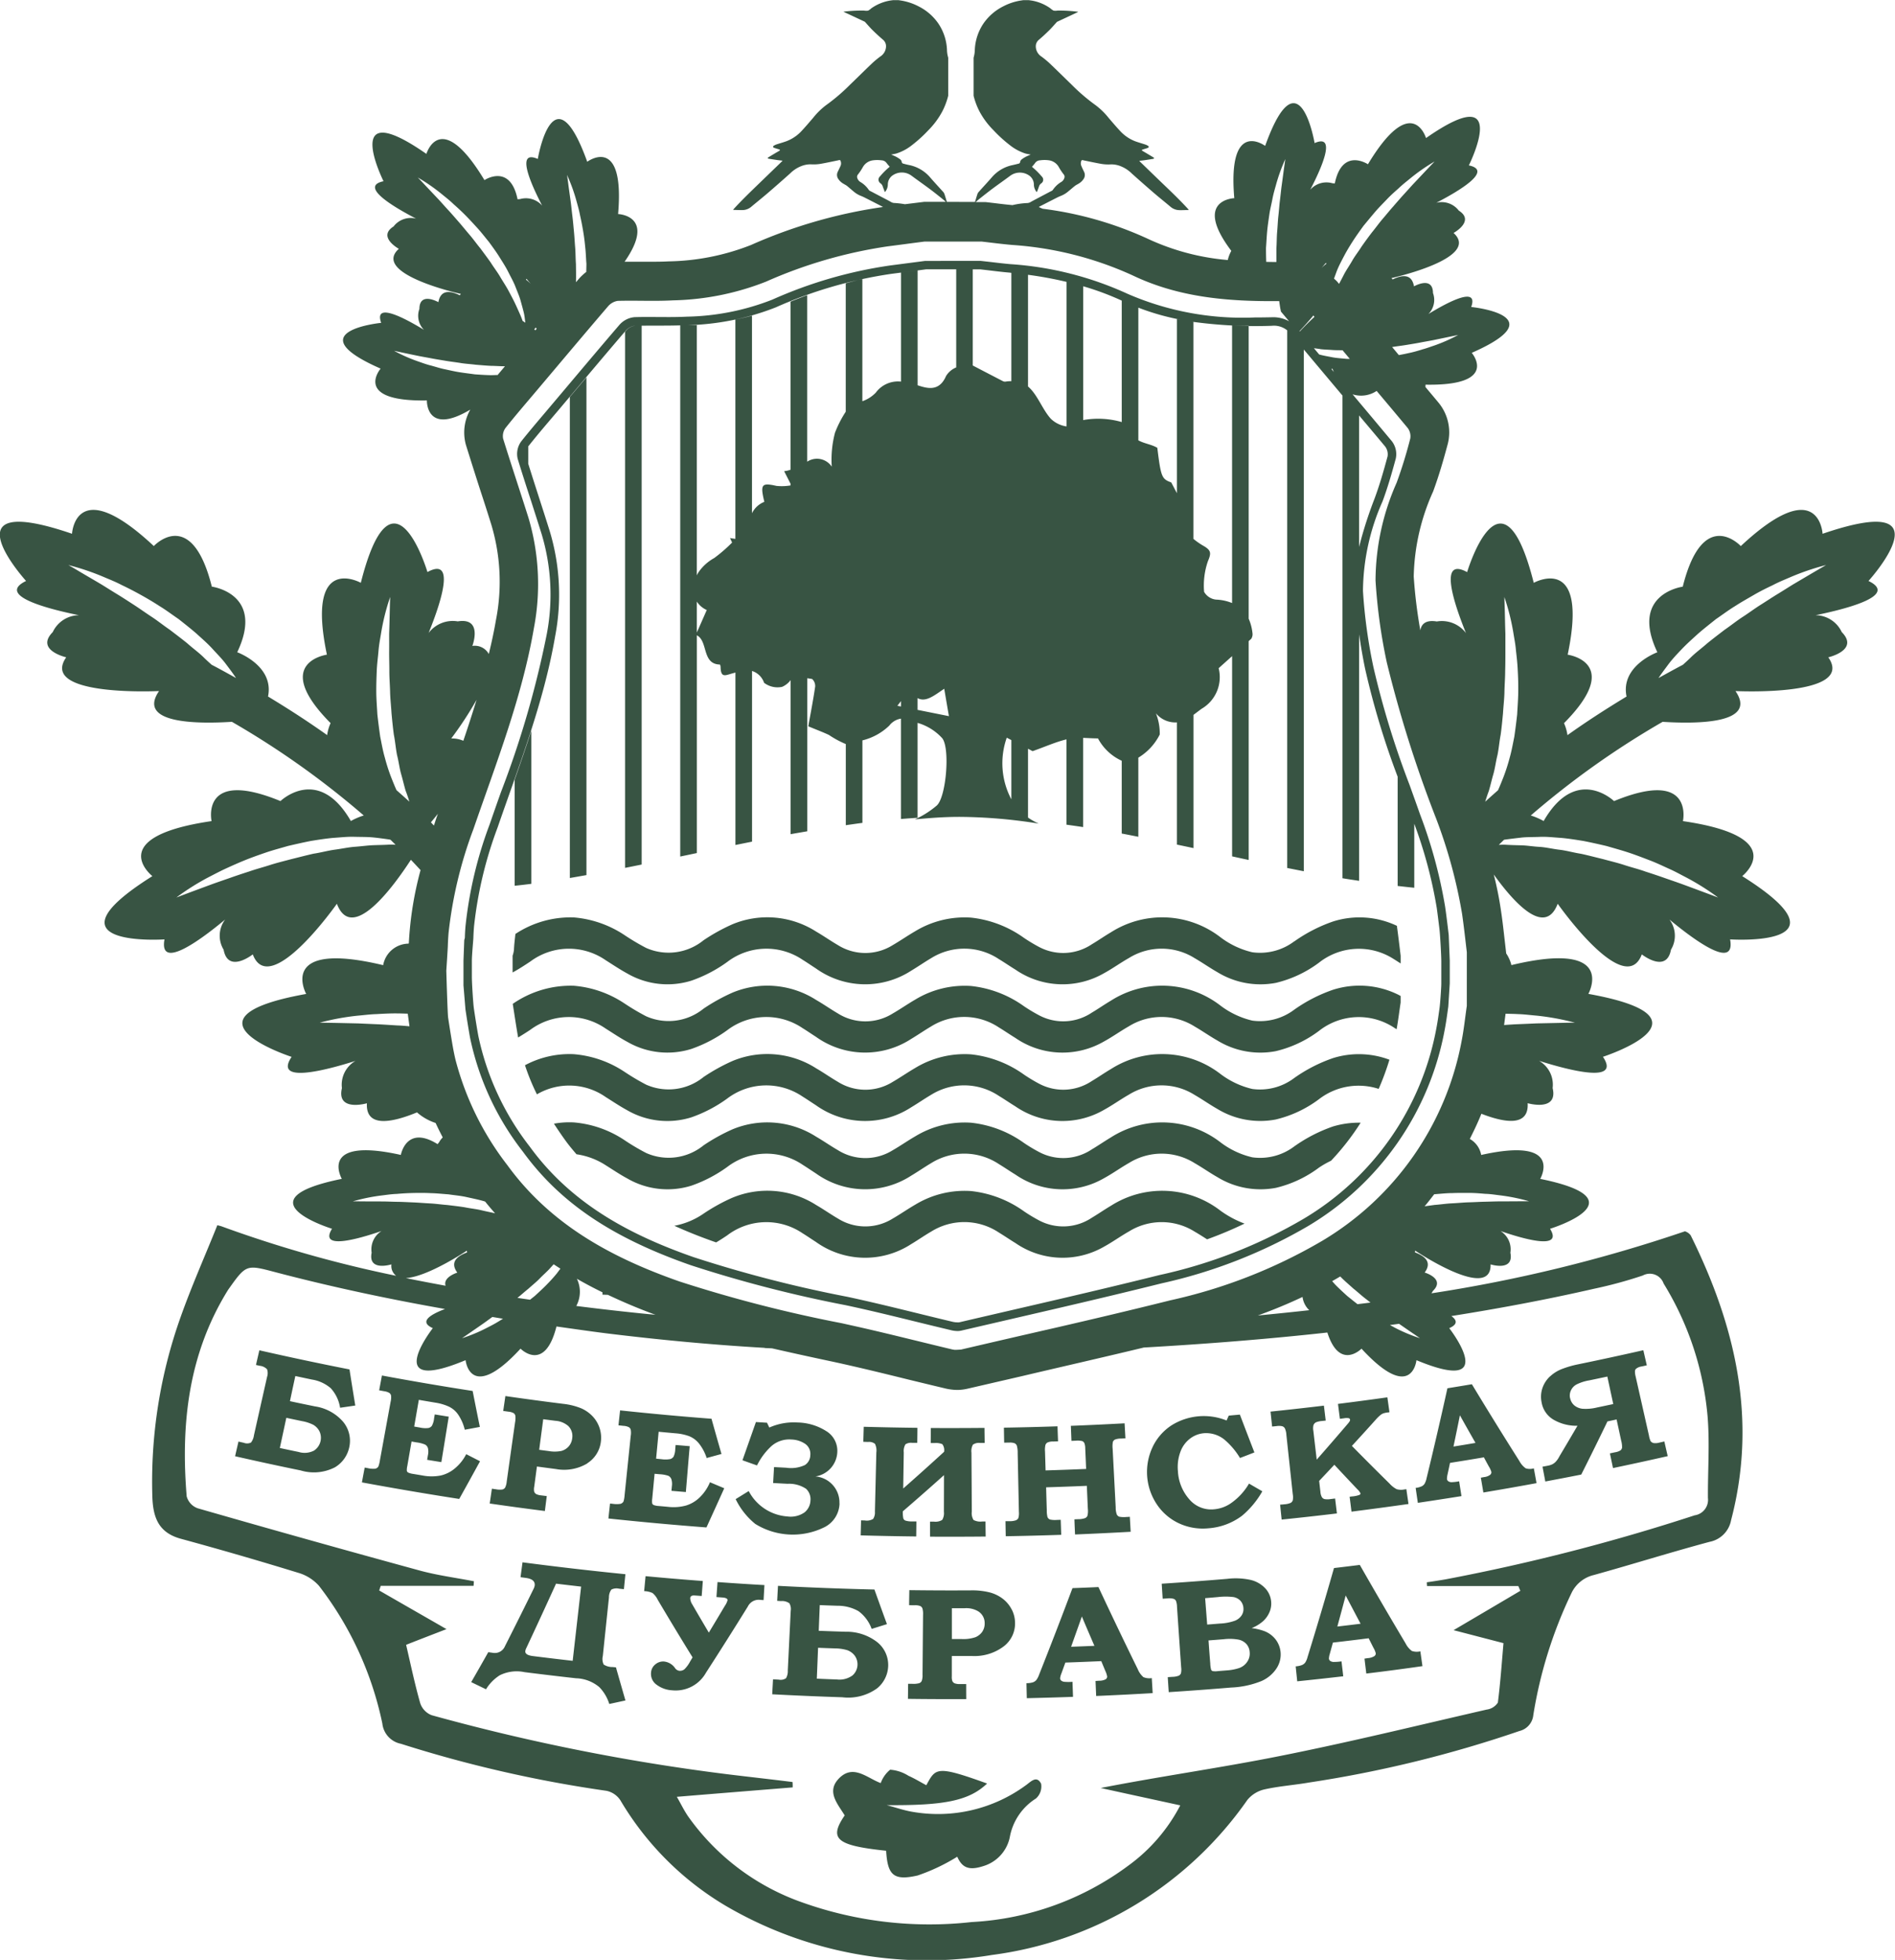 <svg xmlns="http://www.w3.org/2000/svg" width="140.844" height="145.625" viewBox="0 0 140.844 145.625">
<defs>
    <style>
      .cls-1 {
        fill: #385443;
        fill-rule: evenodd;
      }
    </style>
  </defs>
  <path class="cls-1" d="M138.968,43.355c2.2,1.062-1.471,2.041-3.935,2.545a2.17,2.17,0,0,1,1.948,1.255c1.321,1.342-1,1.873-1,1.873,2.048,2.954-6.9,2.508-6.9,2.508,1.657,2.41-2.766,2.453-5.414,2.286a63.422,63.422,0,0,0-9.8,6.959,4.773,4.773,0,0,1,.957.412c2.424-4.2,5.231-1.482,5.231-1.482,5.983-2.459,5.122,1.488,5.122,1.488,8.087,1.18,4.405,4.087,4.405,4.087,8.485,5.335-.9,4.7-0.9,4.7,0.415,2.306-2.607.1-4.509-1.475a2,2,0,0,1,.114,2.242c-0.334,1.8-2.167.348-2.167,0.348-1.259,3.346-6.252-3.762-6.252-3.762-0.942,2.482-3.259-.092-4.752-2.174a25.932,25.932,0,0,1,.533,2.659c0.1,0.658.178,1.328,0.252,1.988l0.14,1.22a2.678,2.678,0,0,1,.386.866c7.935-1.9,5.721,2.138,5.721,2.138,10,1.8,1.083,4.675,1.083,4.675,1.328,1.978-2.354,1.052-4.746.3a2.039,2.039,0,0,1,1.007,2.021c0.423,1.789-1.857,1.127-1.857,1.127,0.1,1.729-1.638,1.482-3.438.784-0.257.642-.553,1.26-0.861,1.871a1.719,1.719,0,0,1,.846,1.19c6.194-1.378,4.388,1.778,4.388,1.778,7.7,1.563.729,3.708,0.729,3.708,0.983,1.581-1.85.8-3.682,0.167a1.6,1.6,0,0,1,.734,1.612c0.288,1.423-1.471.866-1.471,0.866,0.075,2.8-5.61-1.026-5.61-1.026a1.1,1.1,0,0,1-.012.132c0.8,0.3,1.266.763,0.723,1.5,0,0,1.555.456,0.615,1.363,0,0-.043.079-0.112,0.181a110.038,110.038,0,0,0,18.841-4.608,0.84,0.84,0,0,1,.43.305c3.329,6.724,4.964,13.674,3,21.159a2.01,2.01,0,0,1-1.594,1.608c-2.875.771-5.736,1.67-8.609,2.468a2.466,2.466,0,0,0-1.673,1.368,32.936,32.936,0,0,0-2.824,9.042,1.351,1.351,0,0,1-1.027,1.178A89.371,89.371,0,0,1,97.4,132.632c-1.1.192-2.216,0.267-3.305,0.508a2.312,2.312,0,0,0-1.29.785,27.483,27.483,0,0,1-18.982,11.522A29.6,29.6,0,0,1,54,141.776a22.305,22.305,0,0,1-7.8-7.827,1.627,1.627,0,0,0-1.038-.7,94.2,94.2,0,0,1-15.271-3.494,1.724,1.724,0,0,1-1.38-1.508,25.11,25.11,0,0,0-4.71-10.23,3.306,3.306,0,0,0-1.57-.975q-4.33-1.331-8.7-2.521c-1.659-.455-2.064-1.583-2.115-3.139A36.448,36.448,0,0,1,13.5,98.1c0.823-2.33,1.836-4.6,2.748-6.876,0.1,0.025.2,0.051,0.291,0.076a91.2,91.2,0,0,0,13,3.683,0.914,0.914,0,0,1-.352-0.85s-1.756.557-1.471-.866a1.606,1.606,0,0,1,.736-1.612c-1.832.63-4.665,1.415-3.682-.167,0,0-6.969-2.145.729-3.708,0,0-1.806-3.155,4.387-1.778,0,0,.4-2.261,2.733-0.8a1.1,1.1,0,0,1,.109-0.138A1.508,1.508,0,0,1,33,84.7q-0.282-.538-0.53-1.072a3.976,3.976,0,0,1-1.383-.787c-1.9.781-3.822,1.144-3.723-.677,0,0-2.279.662-1.857-1.126a2.039,2.039,0,0,1,1.008-2.022c-2.392.755-6.076,1.679-4.747-.3,0,0-8.916-2.877,1.083-4.676,0,0-2.213-4.033,5.722-2.138a1.937,1.937,0,0,1,1.893-1.6c0.005-.015.009-0.031,0.015-0.046a25.638,25.638,0,0,1,.87-5.417c-0.238-.255-0.471-0.511-0.718-0.766-1.312,2.017-4.381,6.219-5.5,3.267,0,0-4.994,7.106-6.251,3.761,0,0-1.834,1.455-2.168-.348a2,2,0,0,1,.115-2.243c-1.9,1.582-4.924,3.783-4.51,1.477,0,0-9.385.633-.9-4.7,0,0-3.682-2.907,4.4-4.089,0,0-.86-3.947,5.121-1.488,0,0,2.808-2.716,5.232,1.481a4.923,4.923,0,0,1,.958-0.411,63.557,63.557,0,0,0-9.8-6.959c-2.65.168-7.072,0.125-5.415-2.286,0,0-8.948.447-6.9-2.507,0,0-2.325-.53-1-1.874A2.172,2.172,0,0,1,5.965,45.9C3.5,45.4-.167,44.417,2.032,43.355c0,0-6.158-6.779,3.415-3.507,0,0,.241-4.543,6.079.913,0,0,2.8-3.02,4.312,3.016,0,0,3.962.514,1.888,4.874,0,0,2.76,1,2.289,3.29,1.544,0.932,3.015,1.886,4.394,2.867a3.228,3.228,0,0,1,.256-0.89c-4.474-4.509-.274-5.086-0.274-5.086-1.6-7.635,2.521-5.34,2.521-5.34,2.38-9.421,4.952-.8,4.952-0.8,2.139-1.165.995,2.287,0.086,4.528a2.245,2.245,0,0,1,2.166-.862c1.9-.311,1.085,1.826,1.085,1.826a1.181,1.181,0,0,1,1.223.6c0.2-.829.383-1.659,0.526-2.5a14.744,14.744,0,0,0-.329-7.079c-0.278-.9-0.57-1.8-0.86-2.684-0.354-1.1-.7-2.192-1.039-3.279a3.432,3.432,0,0,1,.327-2.62c-3.309,1.976-3.227-.68-3.227-0.68-5.546.1-3.439-2.365-3.439-2.365-6.31-2.773.042-3.4,0.042-3.4-0.562-1.576,1.726-.367,3.182.521a1.48,1.48,0,0,1-.341-1.557c0.006-1.307,1.411-.5,1.411-0.5,0.159-.9.818-0.891,1.588-0.514,0.033-.034.047-0.066,0.084-0.1,0,0-6.689-1.474-4.613-3.352,0,0-1.617-.885-0.39-1.661a1.607,1.607,0,0,1,1.674-.581c-1.719-.891-4.243-2.4-2.421-2.779,0,0-3.258-6.522,3.186-2.031,0,0,1.037-3.485,4.315,1.948,0,0,1.911-1.275,2.462,1.427a1.184,1.184,0,0,1,.175-0.015,1.6,1.6,0,0,1,1.651.482c-0.85-1.637-1.982-4.193-.323-3.467,0,0,1.15-6.8,3.675.209,0,0,2.81-2.092,2.294,3.885,0,0,2.875.106,0.483,3.543l0.247,0h1.622c0.456,0,.925,0,1.379-0.026a17.494,17.494,0,0,0,6.142-1.215,37.046,37.046,0,0,1,9.8-2.824l0.016,0c-0.037-.022-0.053-0.034-0.069-0.041-0.228-.118-0.456-0.232-0.682-0.35-0.185-.092-0.369-0.19-0.556-0.282a3.068,3.068,0,0,0-.352-0.16A1.9,1.9,0,0,1,63.52,14.4C63.358,14.27,63.206,14.13,63.044,14c-0.09-.069-0.194-0.115-0.29-0.177a1.092,1.092,0,0,1-.367-0.356,0.522,0.522,0,0,1-.021-0.528c0.067-.142.139-0.28,0.2-0.425a0.462,0.462,0,0,0,.013-0.337,0.1,0.1,0,0,0-.151-0.083c-0.439.09-.879,0.185-1.322,0.264a3.153,3.153,0,0,1-.75.039,1.9,1.9,0,0,0-.766.158,2.434,2.434,0,0,0-.766.515q-0.837.75-1.691,1.484c-0.4.342-.812,0.67-1.214,1.008a1.034,1.034,0,0,1-.665.236c-0.218,0-.437-0.008-0.656-0.015a0.109,0.109,0,0,0-.007-0.02,0.3,0.3,0,0,1,.038-0.048c0.565-.619,1.166-1.2,1.771-1.785s1.215-1.173,1.822-1.76a0.279,0.279,0,0,0,.034-0.042c-0.138-.018-0.268-0.031-0.4-0.049-0.213-.032-0.425-0.063-0.637-0.1a0.307,0.307,0,0,1-.075-0.038A0.253,0.253,0,0,1,57.2,11.88c0.177-.11.355-0.216,0.533-0.323,0.1-.057.2-0.112,0.294-0.172,0.054-.035.051-0.067-0.011-0.09-0.085-.029-0.173-0.054-0.258-0.081-0.046-.014-0.09-0.028-0.134-0.045-0.091-.04-0.1-0.1-0.015-0.155a0.852,0.852,0,0,1,.179-0.09c0.245-.08.49-0.148,0.729-0.233a2.952,2.952,0,0,0,1.145-.762c0.3-.319.582-0.655,0.87-0.988a5.321,5.321,0,0,1,.97-0.947,14.1,14.1,0,0,0,1.778-1.521c0.551-.528,1.091-1.067,1.646-1.594a6.8,6.8,0,0,1,.606-0.5,0.907,0.907,0,0,0,.415-0.788,0.625,0.625,0,0,0-.237-0.461c-0.266-.229-0.522-0.464-0.77-0.709-0.194-.19-0.369-0.4-0.553-0.6a0.155,0.155,0,0,0-.062-0.039q-0.75-.352-1.5-0.7l-0.039-.023c0.066-.009.115-0.016,0.164-0.022A10.9,10.9,0,0,1,64.311.975a1.076,1.076,0,0,0,.3.005,1.074,1.074,0,0,0,.24-0.172A3.417,3.417,0,0,1,66.161.246c0.1-.02.212-0.033,0.316-0.048H66.87c0.071,0.013.139,0.022,0.21,0.033a4.269,4.269,0,0,1,1.3.437,3.912,3.912,0,0,1,1.444,1.25,3.764,3.764,0,0,1,.653,1.966,2.139,2.139,0,0,0,.072.519c0.007,0.027.014,0.052,0.02,0.078V7.3a5.279,5.279,0,0,1-.445,1.178A5.933,5.933,0,0,1,69.1,9.858a10.147,10.147,0,0,1-1.245,1.131,3.621,3.621,0,0,1-1.138.605,3.478,3.478,0,0,1-.389.075c0.115,0.052.248,0.105,0.372,0.169a2.22,2.22,0,0,1,.286.181,0.3,0.3,0,0,1,.13.22,0.149,0.149,0,0,0,.132.111c0.136,0.039.271,0.073,0.408,0.1a2.772,2.772,0,0,1,1.56.909c0.324,0.375.661,0.735,0.989,1.1a0.471,0.471,0,0,1,.088.158c0.062,0.19.118,0.383,0.176,0.571l2.09,0.006c0.058-.19.115-0.385,0.178-0.577a0.473,0.473,0,0,1,.089-0.158c0.327-.367.665-0.727,0.989-1.1a2.754,2.754,0,0,1,1.558-.907c0.138-.031.272-0.065,0.408-0.1a0.144,0.144,0,0,0,.131-0.111,0.306,0.306,0,0,1,.131-0.22,2.081,2.081,0,0,1,.287-0.181c0.123-.064.257-0.118,0.371-0.169a3.53,3.53,0,0,1-.389-0.075,3.649,3.649,0,0,1-1.138-.605,10.122,10.122,0,0,1-1.244-1.131A5.9,5.9,0,0,1,72.9,8.48,5.256,5.256,0,0,1,72.455,7.3V4.482c0.005-.026.013-0.052,0.02-0.078a2.193,2.193,0,0,0,.071-0.519A3.783,3.783,0,0,1,73.2,1.918,3.916,3.916,0,0,1,74.643.668a4.273,4.273,0,0,1,1.3-.437c0.07-.011.138-0.02,0.21-0.033h0.393c0.1,0.016.213,0.028,0.317,0.048a3.4,3.4,0,0,1,1.3.561,1,1,0,0,0,.242.172,1.036,1.036,0,0,0,.3-0.005,10.868,10.868,0,0,1,1.361.071c0.049,0.005.1,0.014,0.165,0.022L80.2,1.09l-1.5.7a0.166,0.166,0,0,0-.062.039c-0.183.2-.358,0.406-0.552,0.6-0.249.245-.5,0.481-0.771,0.709a0.624,0.624,0,0,0-.236.461,0.908,0.908,0,0,0,.413.788,6.492,6.492,0,0,1,.608.5c0.554,0.527,1.1,1.066,1.645,1.595a14.162,14.162,0,0,0,1.778,1.521,5.32,5.32,0,0,1,.97.947c0.286,0.333.571,0.669,0.87,0.988a2.951,2.951,0,0,0,1.145.762c0.24,0.084.485,0.153,0.73,0.234a0.913,0.913,0,0,1,.18.089c0.082,0.054.075,0.114-.016,0.155-0.043.018-.088,0.032-0.134,0.045-0.084.028-.174,0.052-0.257,0.081-0.062.023-.064,0.055-0.01,0.09,0.1,0.061.194,0.115,0.292,0.173,0.178,0.107.356,0.211,0.535,0.321a0.313,0.313,0,0,1,.052.066,0.288,0.288,0,0,1-.075.038c-0.212.035-.425,0.067-0.638,0.1-0.129.018-.257,0.031-0.395,0.049a0.185,0.185,0,0,0,.034.042c0.607,0.588,1.214,1.178,1.822,1.76S87.831,15.1,88.4,15.72a0.44,0.44,0,0,1,.037.048,0.2,0.2,0,0,1-.007.02c-0.218.007-.437,0.02-0.655,0.015a1.039,1.039,0,0,1-.666-0.236c-0.4-.339-0.815-0.667-1.214-1.009q-0.853-.734-1.689-1.484a2.429,2.429,0,0,0-.766-0.514,1.857,1.857,0,0,0-.767-0.158,3.219,3.219,0,0,1-.748-0.04c-0.443-.08-0.884-0.175-1.323-0.264a0.1,0.1,0,0,0-.152.083,0.466,0.466,0,0,0,.015.337c0.057,0.146.129,0.284,0.195,0.425a0.523,0.523,0,0,1-.019.528,1.119,1.119,0,0,1-.369.357c-0.1.061-.2,0.106-0.29,0.176-0.161.127-.314,0.266-0.475,0.393a1.93,1.93,0,0,1-.546.338,3.5,3.5,0,0,0-.352.16c-0.187.094-.371,0.19-0.556,0.282-0.225.118-.455,0.233-0.683,0.35-0.015.007-.03,0.02-0.069,0.043,0.106,0.049.2,0.093,0.289,0.128A26.6,26.6,0,0,1,85.5,17.975a17.584,17.584,0,0,0,5.847,1.534,2.618,2.618,0,0,1,.263-0.681c-2.881-3.813.221-3.915,0.221-3.915-0.514-5.976,2.294-3.885,2.294-3.885C96.65,4.015,97.8,10.82,97.8,10.82c1.657-.725.527,1.83-0.324,3.467a1.6,1.6,0,0,1,1.653-.482,1.141,1.141,0,0,1,.172.016c0.552-2.7,2.464-1.428,2.464-1.428,3.278-5.432,4.316-1.947,4.316-1.947,6.442-4.492,3.184,2.032,3.184,2.032,1.824,0.379-.7,1.888-2.421,2.778a1.608,1.608,0,0,1,1.675.581c1.226,0.777-.391,1.661-0.391,1.661,2.078,1.879-4.613,3.352-4.613,3.352,0.038,0.034.052,0.066,0.085,0.1,0.771-.376,1.429-0.39,1.588.514,0,0,1.4-.809,1.412.5a1.48,1.48,0,0,1-.342,1.556c1.458-.889,3.744-2.1,3.183-0.522,0,0,6.352.632,0.039,3.407,0,0,2.108,2.462-3.436,2.365,0,0,0,.069-0.008.171,0.321,0.386.646,0.768,0.965,1.154a3.466,3.466,0,0,1,.7,3.065c-0.3,1.126-.647,2.341-1.091,3.545a16.093,16.093,0,0,0-1.442,6.319,36.781,36.781,0,0,0,.49,4c0.075-.436.367-0.8,1.226-0.659a2.241,2.241,0,0,1,2.167.862c-0.908-2.241-2.052-5.693.086-4.529,0,0,2.572-8.625,4.951.795,0,0,4.123-2.294,2.522,5.34,0,0,4.2.578-.273,5.088a3.272,3.272,0,0,1,.257.89c1.378-.983,2.849-1.935,4.391-2.868-0.469-2.293,2.291-3.29,2.291-3.29-2.075-4.361,1.887-4.873,1.887-4.873,1.509-6.038,4.314-3.017,4.314-3.017,5.838-5.456,6.078-.914,6.078-0.914C145.126,36.575,138.968,43.355,138.968,43.355ZM112.916,76.288c0.477-.019.947-0.038,1.37-0.059l2.072-.044c0.507-.012.792-0.009,0.792-0.009a18.5,18.5,0,0,0-2.84-.523c-0.425-.034-0.9-0.1-1.392-0.114-0.3-.017-0.613-0.02-0.924-0.03l-0.095.727c0,0.039-.013.076-0.018,0.114C112.231,76.326,112.584,76.3,112.916,76.288ZM30.4,75.507c-0.25-.006-0.51-0.019-0.753-0.019-0.54-.008-1.066.022-1.566,0.051-0.494.014-.968,0.08-1.392,0.115a18.278,18.278,0,0,0-2.84.523s0.285,0,.793.009,1.217,0.025,2.072.044c0.424,0.02.893,0.039,1.37,0.06s1,0.058,1.531.09c0.3,0.009.607,0.036,0.914,0.065ZM16.9,49.548c-0.294-.4-0.657-0.756-1.018-1.154s-0.774-.751-1.194-1.135c-0.419-.363-0.87-0.717-1.322-1.075-0.477-.322-0.926-0.666-1.41-0.959-0.476-.31-0.952-0.589-1.423-0.85s-0.933-.5-1.377-0.709C8.722,43.437,8.29,43.265,7.9,43.1a18.214,18.214,0,0,0-2.726-.927s0.248,0.135.678,0.393S6.887,43.172,7.61,43.6c0.36,0.22.744,0.466,1.157,0.717s0.832,0.524,1.271.808,0.878,0.6,1.336.9,0.882,0.646,1.342.957c0.438,0.336.879,0.667,1.3,1.008,0.4,0.361.841,0.674,1.207,1.032,0.2,0.2.4,0.379,0.6,0.558,0.621,0.323,1.216.656,1.813,0.986C17.419,50.235,17.165,49.9,16.9,49.548Zm9.543,12.817c-0.51-.019-1.04.046-1.578,0.079-0.553.051-1.107,0.138-1.68,0.231-0.562.112-1.128,0.239-1.694,0.372-0.552.161-1.114,0.308-1.649,0.491s-1.065.371-1.567,0.575-0.981.419-1.423,0.623-0.859.429-1.235,0.62a18.1,18.1,0,0,0-2.412,1.517l0.727-.274c0.468-.176,1.141-0.425,1.939-0.72,0.4-.144.831-0.291,1.3-0.454,0.45-.16.932-0.321,1.434-0.481,0.5-.177,1.028-0.312,1.551-0.481s1.072-.3,1.607-0.443c0.555-.136,1.094-0.279,1.632-0.4,0.548-.081,1.067-0.23,1.59-0.3s1.023-.181,1.5-0.215,0.928-.1,1.354-0.116,0.808-.019,1.156-0.041a4.946,4.946,0,0,1,.5.008c-0.128-.126-0.252-0.251-0.382-0.375-0.031,0-.056-0.014-0.088-0.018-0.349-.048-0.75-0.108-1.186-0.151S26.946,62.378,26.445,62.365Zm3.811-3.386c-0.12-.389-0.214-0.822-0.341-1.26s-0.181-.928-0.306-1.413c-0.1-.493-0.137-1.011-0.24-1.526-0.072-.519-0.123-1.056-0.173-1.587-0.031-.536-0.094-1.072-0.107-1.6s-0.058-1.052-.056-1.551-0.019-.993-0.014-1.465,0-.9,0-1.306c0.029-.818.041-1.5,0.052-1.974s0.025-.754.025-0.754a16.3,16.3,0,0,0-.674,2.676c-0.065.405-.154,0.845-0.193,1.319s-0.11.97-.131,1.486-0.039,1.049-.035,1.6,0.052,1.1.08,1.648c0.062,0.555.133,1.1,0.21,1.644,0.109,0.539.2,1.069,0.348,1.573a13.263,13.263,0,0,0,.464,1.444c0.135,0.342.264,0.662,0.4,0.966,0.322,0.284.645,0.568,0.956,0.853C30.442,59.5,30.364,59.255,30.257,58.979Zm1.865,2.311c0.079,0.078.148,0.158,0.227,0.236,0.058-.173.112-0.353,0.171-0.524,0.039-.116.083-0.233,0.123-0.349C32.455,60.888,32.276,61.106,32.122,61.29Zm73.071,38.027c-0.271-.184-0.66-0.453-1.112-0.767l-0.679.091c0.141,0.074.291,0.159,0.42,0.227a12.034,12.034,0,0,0,1.812.752S105.474,99.514,105.193,99.316ZM20.4,94.672c-1.963-.519-2.038-0.494-3.254,1.215a3.057,3.057,0,0,0-.177.266c-2.875,4.7-3.444,9.864-3,15.22a1.3,1.3,0,0,0,.823.885q8.2,2.358,16.448,4.611c1.33,0.367,2.71.545,4.078,0.81-0.013.113-.013,0.227-0.026,0.342h-6.9l-0.114.342c1.621,0.937,3.241,1.86,5,2.873-1.051.407-2.039,0.785-3,1.166,0.342,1.468.646,2.925,1.051,4.344a1.439,1.439,0,0,0,.849.886,153.782,153.782,0,0,0,21.931,4.381c1.633,0.2,3.267.38,4.888,0.583,0.012,0.126.012,0.266,0.012,0.4-2.836.229-5.673,0.457-8.61,0.7,0.266,0.455.507,0.963,0.823,1.431a17.466,17.466,0,0,0,8.509,6.419A28.156,28.156,0,0,0,72.317,143a21.377,21.377,0,0,0,11.651-4.2,12.836,12.836,0,0,0,3.848-4.469c-2.037-.444-3.974-0.862-5.914-1.291,4.473-.874,8.9-1.494,13.284-2.369,5.166-1.025,10.268-2.278,15.4-3.456a1.176,1.176,0,0,0,.835-0.519c0.19-1.482.292-2.976,0.418-4.419-1.279-.33-2.431-0.633-3.71-0.963,1.785-1.051,3.381-1.989,4.964-2.926-0.052-.114-0.1-0.239-0.153-0.353h-6.786c0-.089-0.013-0.19-0.013-0.28,0.455-.063.925-0.138,1.38-0.215a149.216,149.216,0,0,0,18.527-4.76,1.162,1.162,0,0,0,.986-1.292c-0.013-2.013.138-4.051-.025-6.052a22.568,22.568,0,0,0-3.267-9.877,1.088,1.088,0,0,0-1.545-.6,32.483,32.483,0,0,1-3.633.988c-3.519.806-7.054,1.465-10.6,2.027,0.42,0.3.493,0.615-.156,0.9,0,0,3.928,5.029-2.437,2.379,0,0-.325,3.224-4.084-0.855,0,0-1.628,1.652-2.539-1.2-4.534.5-9.084,0.855-13.647,1.115l-0.145.036c-2.987.72-5.99,1.4-8.9,2.088l-4.066.938a3.5,3.5,0,0,1-.733.089,4.045,4.045,0,0,1-.975-0.128c-0.9-.214-1.787-0.429-2.673-0.644-1.849-.457-3.709-0.912-5.571-1.317q-2.279-.481-4.556-1c-0.182-.011-0.365-0.015-0.547-0.026a0.044,0.044,0,0,0-.038-0.014c-3.913-.226-7.812-0.595-11.725-1.075-1.242-.156-2.48-0.338-3.719-0.511-0.875,3.477-2.67,1.648-2.67,1.648-3.758,4.079-4.085.855-4.085,0.855-6.363,2.65-2.436-2.379-2.436-2.379-1.039-.465-0.233-0.993.906-1.423C28.88,96.693,24.622,95.787,20.4,94.672Zm81.554,2.3c-0.126-.1-0.251-0.2-0.382-0.3-0.3-.229-0.574-0.49-0.876-0.728-0.284-.256-0.571-0.5-0.84-0.761-0.05-.052-0.1-0.1-0.151-0.15-0.2.121-.4,0.233-0.6,0.349,0.091,0.1.171,0.194,0.265,0.293,0.27,0.274.564,0.541,0.856,0.809,0.259,0.205.507,0.411,0.764,0.607C101.311,97.051,101.64,97.014,101.956,96.971Zm-4.551.568a1.656,1.656,0,0,1-.5-0.986c-1.109.526-2.225,0.981-3.321,1.378Q95.518,97.748,97.405,97.538Zm-52.533-1.33q-0.993-.484-1.9-1.007a2.217,2.217,0,0,1-.044,2.022c1.734,0.218,3.5.422,5.308,0.6,0.189,0.019.385,0.034,0.576,0.053-0.048-.019-0.1-0.035-0.146-0.053-1.213-.446-2.326-0.926-3.388-1.427l-0.406-.014C44.87,96.371,44.872,96.307,44.873,96.209Zm-3.124-1.758c-0.168-.108-0.339-0.214-0.5-0.325-0.088.094-.169,0.182-0.257,0.281-0.235.266-.522,0.506-0.781,0.776s-0.557.5-.842,0.761c-0.281.222-.537,0.461-0.814,0.678,0.311,0.047.625,0.092,0.939,0.138,0.114-.094.229-0.182,0.346-0.275,0.293-.269.585-0.536,0.855-0.809s0.534-.559.769-0.846C41.563,94.7,41.649,94.576,41.748,94.451Zm-7.662.295c-0.543-.74-0.08-1.207.724-1.5,0-.048-0.015-0.08-0.014-0.132,0,0-2.909,1.952-4.536,2.036,0.958,0.2,1.955.385,2.953,0.571C33,95.073,34.086,94.746,34.086,94.746Zm0.345,4.875a11.984,11.984,0,0,0,1.813-.752c0.257-.134.543-0.271,0.832-0.451,0.13-.074.269-0.166,0.405-0.246-0.264-.041-0.527-0.088-0.791-0.131-0.231.166-.454,0.332-0.661,0.478-0.472.329-.876,0.606-1.156,0.8S34.432,99.621,34.432,99.621ZM32.094,88.842c-0.444-.023-0.876-0.02-1.3-0.011s-0.828.034-1.207,0.068c-0.393.013-.745,0.069-1.079,0.109a13.766,13.766,0,0,0-2.189.445s0.224-.005.61,0,0.947,0,1.61.007c0.328,0,.687.021,1.068,0.025s0.771,0.028,1.183.044,0.836,0.055,1.262.076,0.861,0.087,1.3.119c0.432,0.055.865,0.1,1.284,0.169,0.422,0.087.845,0.126,1.239,0.22,0.35,0.087.691,0.148,1.015,0.228-0.253-.283-0.5-0.576-0.737-0.872l-0.111-.036c-0.409-.118-0.831-0.2-1.274-0.3S33.886,89,33.438,88.932C32.982,88.9,32.541,88.85,32.094,88.842Zm1.537-33.783a2.068,2.068,0,0,1,.9.171q0.519-1.528.983-3.044A26.2,26.2,0,0,1,33.632,55.059Zm0.694-27.9c-0.372-.059-0.741-0.1-1.1-0.161s-0.7-.113-1.022-0.175-0.633-.115-0.919-0.17c-0.565-.115-1.044-0.215-1.375-0.286s-0.524-.112-0.524-0.112a11.8,11.8,0,0,0,1.8.793c0.275,0.095.571,0.207,0.9,0.291s0.663,0.2,1.025.276,0.729,0.165,1.115.227,0.77,0.106,1.164.161c0.4,0.027.791,0.054,1.175,0.061,0.179,0,.344-0.01.517-0.013,0.064-.075.124-0.152,0.188-0.227l0.357-.423c-0.335.006-.684-0.027-1.038-0.03-0.372-.016-0.751-0.053-1.133-0.082C35.074,27.238,34.7,27.222,34.326,27.161Zm4.809-3.049c-0.03-.185-0.046-0.433-0.111-0.7s-0.148-.56-0.238-0.888-0.241-.662-0.38-1.026-0.346-.723-0.534-1.1-0.427-.741-0.666-1.125-0.505-.738-0.77-1.106c-0.292-.35-0.56-0.707-0.861-1.035s-0.591-.647-0.889-0.947-0.595-.575-0.882-0.826c-0.281-.275-0.565-0.493-0.824-0.705a13.833,13.833,0,0,0-1.834-1.276s0.159,0.16.422,0.441,0.651,0.689,1.105,1.17c0.225,0.24.46,0.513,0.719,0.791s0.513,0.576.784,0.885,0.537,0.643.816,0.967,0.532,0.683.812,1.021c0.258,0.35.522,0.7,0.764,1.045,0.228,0.366.491,0.7,0.695,1.049s0.432,0.684.608,1.012,0.346,0.642.485,0.933,0.262,0.57.373,0.819a5.481,5.481,0,0,1,.208.524c0.067,0.039.136,0.086,0.2,0.131C39.139,24.143,39.137,24.131,39.135,24.112Zm0.094-3.206c-0.016.02-.027,0.039-0.043,0.061a3.429,3.429,0,0,1,.365.322C39.459,21.182,39.351,21.055,39.228,20.906Zm0.683,3.619c-0.035.046-.068,0.091-0.109,0.137,0.028,0.023.053,0.05,0.08,0.074l0.1-.122C39.961,24.583,39.935,24.555,39.911,24.525Zm3.676-6c-0.039-.423-0.093-0.825-0.161-1.22s-0.141-.773-0.223-1.126c-0.066-.361-0.163-0.688-0.247-0.994a12.781,12.781,0,0,0-.72-2s0.036,0.209.082,0.576,0.119,0.884.205,1.507c0.039,0.308.07,0.646,0.115,1s0.075,0.728.113,1.115,0.057,0.789.091,1.194,0.027,0.816.057,1.227c0.005,0.413.015,0.826,0.005,1.226,0,0.043,0,.086,0,0.129l0.193-.228a3.974,3.974,0,0,1,.572-0.537c0-.2.01-0.4,0.01-0.609C43.644,19.364,43.637,18.942,43.587,18.526Zm26.534-3.571c-0.311-.247-0.623-0.5-0.942-0.735-0.441-.329-0.892-0.642-1.332-0.97a1.206,1.206,0,0,0-1.448,0,0.834,0.834,0,0,0-.318.662,0.859,0.859,0,0,1-.219.553c-0.057-.147-0.113-0.284-0.161-0.424a0.448,0.448,0,0,0-.157-0.225,0.322,0.322,0,0,1-.052-0.512,5.73,5.73,0,0,1,.681-0.683c0.015-.013.03-0.025,0.049-0.043A3.086,3.086,0,0,1,66,12.316a0.474,0.474,0,0,0-.384-0.214,2.335,2.335,0,0,0-.7.008,1.01,1.01,0,0,0-.7.511,4.137,4.137,0,0,1-.363.541,0.26,0.26,0,0,0-.042.252,0.525,0.525,0,0,0,.246.306,1.934,1.934,0,0,1,.613.586,0.4,0.4,0,0,0,.151.1l1.145,0.6c0.129,0.067.257,0.134,0.381,0.208a0.583,0.583,0,0,0,.269.059,7.108,7.108,0,0,1,.736.089l1.426-.176,1.615,0C70.306,15.111,70.214,15.028,70.121,14.955Zm8.072-.55a0.363,0.363,0,0,0,.151-0.1,1.941,1.941,0,0,1,.614-0.586,0.527,0.527,0,0,0,.244-0.306,0.259,0.259,0,0,0-.041-0.252,4.276,4.276,0,0,1-.364-0.541,1.006,1.006,0,0,0-.7-0.511A2.325,2.325,0,0,0,77.4,12.1a0.472,0.472,0,0,0-.384.214,3.347,3.347,0,0,1-.222.267c0.019,0.018.034,0.03,0.049,0.043a5.746,5.746,0,0,1,.683.683,0.323,0.323,0,0,1-.052.512,0.443,0.443,0,0,0-.158.225c-0.047.141-.1,0.278-0.161,0.424a0.858,0.858,0,0,1-.218-0.553,0.831,0.831,0,0,0-.319-0.662,1.208,1.208,0,0,0-1.447,0c-0.439.328-.89,0.641-1.332,0.97-0.319.239-.631,0.488-0.944,0.735-0.094.075-.188,0.16-0.286,0.245l0.742,0,0.759,0.089q0.62,0.079,1.236.137a5.853,5.853,0,0,1,1.049-.152,0.573,0.573,0,0,0,.267-0.059c0.124-.073.252-0.141,0.381-0.208Zm16.716-.4c-0.085.306-.181,0.633-0.248,0.994s-0.168.732-.223,1.124-0.12.8-.16,1.22-0.057.837-.09,1.267c0,0.352.006,0.7,0.018,1.041,0.187,0,.378.006,0.561,0.006l0.194,0c0-.339,0-0.681,0-1.026,0.031-.41.02-0.822,0.057-1.227s0.048-.807.093-1.194,0.066-.761.111-1.115,0.076-.694.115-1c0.088-.622.153-1.142,0.205-1.506s0.082-.577.082-0.577A12.852,12.852,0,0,0,94.909,14.007ZM89.866,41.9a5.538,5.538,0,0,0-.278,2.263,1.156,1.156,0,0,0,.885.577,3.476,3.476,0,0,1,1.194.256V24.373C92.08,24.39,92.49,24.4,92.9,24.4V46.157a3.6,3.6,0,0,1,.28,1.049,0.628,0.628,0,0,1-.087.444c-0.062.058-.13,0.117-0.192,0.175v16.26C92.49,64,92.08,63.907,91.669,63.818V48.941l-1,.895A2.719,2.719,0,0,1,89.4,52.853c-0.194.143-.4,0.3-0.6,0.451v9.9c-0.41-.088-0.821-0.175-1.235-0.261V53.863a1.872,1.872,0,0,1-1.56-.676,4,4,0,0,1,.286,1.578,4.214,4.214,0,0,1-1.592,1.72v5.877c-0.413-.081-0.823-0.163-1.234-0.24V56.714A3.77,3.77,0,0,1,81.7,55.053c-0.373,0-.743-0.028-1.105-0.038v6.627c-0.41-.062-0.821-0.121-1.234-0.177V55.125c-0.787.186-1.558,0.537-2.52,0.876L76.5,55.82v5.115a4.492,4.492,0,0,0,.8.449,38.246,38.246,0,0,0-5.9-.5c-1.1,0-2.2.079-3.313,0.189a6.874,6.874,0,0,0,1.621-1.023c0.714-.607,1.011-4.277.415-5.012A3.954,3.954,0,0,0,68.291,53.9v7.052q-0.616.038-1.235,0.09V53.585a1.353,1.353,0,0,0-.864.515,4.368,4.368,0,0,1-2,1.1v6.131c-0.41.052-.821,0.113-1.235,0.172V55.473a7.268,7.268,0,0,1-1.258-.679c-0.447-.209-0.908-0.381-1.53-0.639,0.176-.986.367-1.96,0.511-2.947a0.709,0.709,0,0,0-.224-0.569c-0.119-.023-0.243-0.037-0.365-0.056V61.955c-0.412.072-.822,0.14-1.235,0.215V50.722a1.591,1.591,0,0,1-.629.5,1.648,1.648,0,0,1-1.343-.3,1.387,1.387,0,0,0-.895-0.879V62.724l-1.235.249V50.16l-0.235.066c-0.512.139-.841,0.345-0.868-0.446a0.5,0.5,0,0,0-.046-0.214c-1.361-.027-0.867-1.733-1.718-2.173V63.572l-1.235.259V24.364c-0.955.028-1.911,0.013-2.867,0.024V64.425q-0.617.127-1.234,0.248V24.84c0.018-.021.037-0.042,0.053-0.062a1.091,1.091,0,0,1,.685-0.388c0.15,0,.3,0,0.449,0-0.157,0-.314,0-0.471,0a1.1,1.1,0,0,0-.685.388c-1.653,1.931-3.288,3.879-4.927,5.821-0.774.915-1.56,1.82-2.3,2.758v1.286c0.526,1.692,1.087,3.372,1.613,5.061a16.353,16.353,0,0,1,.386,7.763C40.509,52.382,38.69,57,37.076,61.677a29.961,29.961,0,0,0-1.749,7.333c-0.024.291-.042,0.584-0.051,0.878-0.005.158-.111,1.271-0.111,1.671v1.227c0,0.456.1,2,.148,2.321,0.1,0.68.207,1.359,0.329,2.035a20.138,20.138,0,0,0,3.829,8.247c3.072,4.221,7.39,6.536,12.166,8.206a94.857,94.857,0,0,0,11.445,2.95c2.607,0.559,5.192,1.233,7.791,1.85a1.67,1.67,0,0,0,.378.047,0.675,0.675,0,0,0,.147-0.005c4.96-1.157,9.931-2.278,14.874-3.51a36.452,36.452,0,0,0,10.706-4.176,20.863,20.863,0,0,0,9.87-14.144c0.1-.512.17-1.029,0.242-1.545,0.042-.3.127-1.492,0.127-1.782V71.6c0-.414-0.09-2-0.137-2.376-0.064-.526-0.128-1.05-0.2-1.573a33.536,33.536,0,0,0-1.672-6.257v4.756c-0.41-.039-0.823-0.087-1.235-0.133V57.9a59.933,59.933,0,0,1-2.415-8.006c-0.177-.85-0.323-1.71-0.451-2.572V65.635c-0.412-.061-0.823-0.122-1.234-0.191V29.58Q98.436,27.871,97,26.159V64.924c-0.41-.08-0.823-0.16-1.235-0.243V24.736a1.55,1.55,0,0,0-1.14-.341,34.345,34.345,0,0,1-5.966-.308c0.046,0.007.091,0.017,0.137,0.024V40.23a5.443,5.443,0,0,0,.823.562C90.124,41.109,90.113,41.315,89.866,41.9ZM87.911,23.955a18,18,0,0,1-3.211-.907v9.857c0.433,0.245.982,0.3,1.41,0.557,0.27,2.189.334,2.315,1.036,2.572l0.42,0.8V23.894C87.681,23.918,87.8,23.933,87.911,23.955Zm-4.445,7.594V22.525A20.525,20.525,0,0,0,80.6,21.458V31.4A6.331,6.331,0,0,1,83.465,31.548Zm-4.1.323V21.134a28,28,0,0,0-2.866-.528v8.3c0.7,0.592,1.054,1.683,1.689,2.391A2.1,2.1,0,0,0,79.362,31.872ZM74.921,55a5.694,5.694,0,0,0,.341,4.579v-4.4Zm0.341-26.49V20.46c-0.042,0-.083-0.011-0.125-0.015-0.725-.062-1.447-0.161-2.171-0.241H72.393v7.141c0.7,0.366,1.461.761,2.235,1.161a0.339,0.339,0,0,0,.213.036A2.312,2.312,0,0,1,75.262,28.511Zm-23.254,14.2a3.441,3.441,0,0,1,1.172-1.06A11.315,11.315,0,0,0,54.507,40.5c-0.053-.11-0.1-0.22-0.157-0.332l0.4,0.061V23.932q0.623-.122,1.235-0.29V38.324a1.718,1.718,0,0,1,.918-0.848c-0.319-1.311-.2-1.435.9-1.185a3.91,3.91,0,0,0,1.047-.035V36.13c-0.175-.343-0.313-0.617-0.476-0.932a2.019,2.019,0,0,0,.476-0.109V22.6c0.411-.163.82-0.328,1.235-0.477v12.37a1.322,1.322,0,0,1,1.828.368,7.848,7.848,0,0,1,.24-2.517,8.227,8.227,0,0,1,.8-1.564V21.238c0.411-.109.819-0.227,1.235-0.318V30a2.537,2.537,0,0,0,1-.639,2.043,2.043,0,0,1,1.872-.818v-8.1l1.235-.161v8.534c0.669,0.214,1.591.523,2.112-.688a1.608,1.608,0,0,1,.757-0.641V20.2H68.928q-1.293.17-2.587,0.336a32.74,32.74,0,0,0-8.594,2.493,19.181,19.181,0,0,1-6.579,1.321c-0.053,0-.106,0-0.16,0,0.061,0,.122,0,0.182,0,0.233-.013.462-0.037,0.694-0.055V42.938A2.568,2.568,0,0,1,52.007,42.711Zm-0.123,2.177v2.3c0.268-.605.507-1.146,0.738-1.672A1.707,1.707,0,0,1,51.885,44.888Zm14.906,7.742,0.266,0.054v-0.4Zm1.5-.571v0.875L70.621,53.4c-0.12-.7-0.219-1.274-0.348-2.036C69.521,51.871,68.89,52.394,68.291,52.058Zm33.968-14.83c0.38-1.022.681-2.075,0.964-3.126a0.956,0.956,0,0,0-.185-0.745c-0.641-.77-1.287-1.536-1.932-2.3v9.772A30.748,30.748,0,0,1,102.259,37.228Zm-3.029-9.4c-0.034-.084-0.072-0.152-0.1-0.246l-0.078.029Zm-1.519-4.2c-0.355.431-.718,0.833-1.03,1.158L96.7,24.819c0.31-.337.688-0.721,1.09-1.087Zm0.925-3.908c-0.124.149-.231,0.276-0.322,0.382a3.444,3.444,0,0,1,.366-0.322C98.662,19.764,98.653,19.746,98.636,19.725Zm-0.408,6.406c-0.173-.027-0.324-0.045-0.478-0.064l0.392,0.467,0.008,0c0.288,0.082.607,0.134,0.942,0.2s0.693,0.085,1.067.122c0.084,0.006.175,0,.26,0.006q-0.27-.322-0.541-0.646c-0.249,0-.5,0-0.731-0.015C98.826,26.17,98.514,26.164,98.228,26.131Zm5.46-10.65c0.272-.309.529-0.61,0.783-0.886s0.495-.551.721-0.791c0.455-.48.833-0.885,1.105-1.169s0.421-.442.421-0.442a13.814,13.814,0,0,0-1.834,1.278c-0.259.213-.543,0.43-0.823,0.7-0.286.252-.594,0.523-0.882,0.827s-0.6.609-.888,0.947-0.57.684-.861,1.033c-0.265.369-.532,0.737-0.771,1.107s-0.468.747-.666,1.124-0.39.737-.534,1.1c-0.078.206-.143,0.39-0.215,0.582,0.081,0.084.171,0.15,0.248,0.243l0.128,0.152c0.12-.232.248-0.465,0.374-0.72,0.176-.328.406-0.655,0.609-1.012s0.467-.682.694-1.048c0.243-.347.5-0.7,0.765-1.045,0.279-.338.529-0.694,0.811-1.021S103.41,15.785,103.688,15.481Zm2.093,10.681c0.327-.084.625-0.2,0.9-0.29a11.966,11.966,0,0,0,1.795-.793s-0.187.043-.524,0.111-0.81.17-1.375,0.285c-0.286.054-.595,0.106-0.919,0.169s-0.667.117-1.022,0.176-0.711.1-1.074,0.158c0.168,0.2.334,0.4,0.5,0.6,0.233-.046.47-0.088,0.693-0.142C105.117,26.361,105.459,26.258,105.781,26.161Zm3.333,44.781c-0.113-.949-0.215-1.9-0.353-2.849a37.088,37.088,0,0,0-1.927-7.078,91.6,91.6,0,0,1-3.67-11.612,40.9,40.9,0,0,1-.835-6.078,18.046,18.046,0,0,1,1.57-7.269,33.737,33.737,0,0,0,1.011-3.279,1.018,1.018,0,0,0-.191-0.785q-1.149-1.38-2.308-2.753a2.083,2.083,0,0,1-1.788.252q1.455,1.728,2.9,3.46a1.572,1.572,0,0,1,.311,1.315c-0.28,1.031-.591,2.127-0.985,3.182a16.694,16.694,0,0,0-1.454,6.647,38.646,38.646,0,0,0,.779,5.671,65.347,65.347,0,0,0,2.686,8.752c0.262,0.733.527,1.467,0.784,2.2a35.9,35.9,0,0,1,1.857,6.84c0.072,0.495.134,0.99,0.194,1.487l0.073,0.615,0.078,1.916,0,1.682-0.109,1.721c-0.08.583-.158,1.167-0.27,1.745A21.506,21.506,0,0,1,97.315,91.288a37.616,37.616,0,0,1-10.888,4.256c-3.7.923-7.486,1.8-11.142,2.644l-3.74.867a1.294,1.294,0,0,1-.291.032,2.219,2.219,0,0,1-.53-0.076q-1.32-.314-2.65-0.643c-1.7-.417-3.408-0.835-5.122-1.2a95.434,95.434,0,0,1-11.52-2.973c-5.876-2.053-9.721-4.652-12.47-8.43a20.586,20.586,0,0,1-3.939-8.507c-0.1-.571-0.194-1.146-0.282-1.72-0.017-.111-0.034-0.222-0.051-0.334l-0.149-1.8,0-.576,0-1.264L34.6,70.03a1.421,1.421,0,0,0,.044-0.162q0.011-.414.044-0.823a30.457,30.457,0,0,1,1.788-7.574q0.418-1.208.846-2.413a71.8,71.8,0,0,0,3.4-11.7,15.647,15.647,0,0,0-.366-7.467c-0.262-.838-0.532-1.676-0.8-2.511-0.335-1.029-.669-2.06-0.984-3.095a1.572,1.572,0,0,1,.272-1.315c0.583-.731,1.184-1.439,1.784-2.146L42.084,29.1c1.333-1.582,2.668-3.167,4.017-4.738a1.7,1.7,0,0,1,1.145-.608c0.328-.01.656-0.014,0.982-0.014l1.518,0.007c0.465,0,.927-0.006,1.389-0.03A18.29,18.29,0,0,0,57.5,22.45a32.956,32.956,0,0,1,8.76-2.538l2.586-.337,4.12-.005,0.769,0.086c0.485,0.058.97,0.116,1.457,0.159A24.784,24.784,0,0,1,83.9,22.02a21.442,21.442,0,0,0,9.457,1.756c0.418,0,.838-0.006,1.261-0.015h0.01a2.417,2.417,0,0,1,1.277.3L95.3,23.34c-0.015-.069-0.024-0.125-0.042-0.2-0.033-.179-0.06-0.383-0.087-0.579-3.736.035-7.416-.249-10.883-1.905a25.674,25.674,0,0,0-8.941-2.266c-0.76-.064-1.519-0.165-2.292-0.253H68.81c-0.911.114-1.822,0.241-2.721,0.354a34.69,34.69,0,0,0-9.054,2.621,19.93,19.93,0,0,1-6.926,1.393c-1.368.076-2.735,0-4.1,0.038a1.189,1.189,0,0,0-.723.406c-1.747,2.038-3.468,4.09-5.191,6.128-0.81.962-1.646,1.925-2.431,2.912a1.027,1.027,0,0,0-.178.785c0.609,1.963,1.266,3.925,1.886,5.887a17.346,17.346,0,0,1,.407,8.18c-0.887,5.166-2.8,10.03-4.5,14.956a31.569,31.569,0,0,0-1.845,7.7c-0.026.315-.045,0.631-0.055,0.95,0,0.164-.114,1.864-0.114,1.864s0.091,3.21.137,3.5c0.116,0.756.233,1.512,0.368,2.267,0.051,0.276.107,0.547,0.169,0.815A21.709,21.709,0,0,0,37.8,86.757c3.23,4.445,7.776,6.889,12.8,8.649a101.421,101.421,0,0,0,12.054,3.1c0.444,0.1.9,0.2,1.343,0.3,2.291,0.52,4.571,1.1,6.863,1.647,0.062,0.013.129,0.023,0.2,0.033,0.152,0,.3-0.014.457-0.021q3.515-.821,7.019-1.62c2.849-.658,5.7-1.329,8.535-2.039A38.749,38.749,0,0,0,98.339,92.4a21.968,21.968,0,0,0,10.394-14.891c0.166-.848.255-1.722,0.381-2.583V70.942Zm-1.142,17.9c-0.426.007-.848,0.055-1.281,0.086-0.238.3-.462,0.605-0.715,0.894,0.245-.032.488-0.066,0.737-0.1,0.438-.031.865-0.1,1.3-0.119s0.851-.066,1.261-0.076,0.807-.037,1.183-0.044,0.742-.023,1.071-0.025c0.66,0,1.217-.007,1.607-0.007s0.612,0,.612,0a13.8,13.8,0,0,0-2.19-.445c-0.334-.04-0.687-0.1-1.078-0.109-0.38-.034-0.79-0.068-1.207-0.068S108.418,88.819,107.972,88.842ZM112.9,50.028c-0.02-.517-0.077-1.014-0.132-1.485-0.036-.474-0.128-0.914-0.192-1.32a16.521,16.521,0,0,0-.672-2.676s0.006,0.277.024,0.754,0.022,1.155.052,1.974c0,0.4,0,.842,0,1.306s0,0.955-.016,1.464c0,0.5-.044,1.022-0.054,1.552s-0.076,1.06-.108,1.6c-0.05.53-.1,1.067-0.173,1.587-0.1.516-.137,1.034-0.241,1.525-0.122.485-.177,0.973-0.306,1.415s-0.22.87-.341,1.26c-0.106.276-.183,0.526-0.262,0.775,0.309-.285.633-0.57,0.954-0.855,0.136-.3.264-0.623,0.4-0.965a13.7,13.7,0,0,0,.465-1.443c0.143-.5.238-1.034,0.347-1.573,0.078-.54.148-1.09,0.21-1.644,0.029-.552.073-1.105,0.081-1.649S112.93,50.545,112.9,50.028Zm-0.938,12.543c-0.032,0-.056.013-0.086,0.017-0.131.126-.255,0.251-0.384,0.375,0.156-.009.322-0.014,0.505-0.008,0.346,0.023.737,0.033,1.155,0.042s0.883,0.09,1.352.115,0.983,0.153,1.507.215,1.041,0.215,1.591.3c0.535,0.116,1.075.26,1.632,0.394,0.534,0.147,1.08.274,1.6,0.445s1.056,0.3,1.554.481c0.5,0.161.984,0.322,1.434,0.481,0.468,0.163.9,0.31,1.3,0.455,0.8,0.294,1.469.544,1.939,0.719s0.727,0.273.727,0.273a18.208,18.208,0,0,0-2.414-1.515c-0.376-.191-0.776-0.421-1.233-0.62-0.44-.2-0.915-0.43-1.422-0.623s-1.022-.395-1.569-0.576-1.095-.329-1.647-0.49c-0.566-.134-1.132-0.261-1.693-0.372-0.575-.094-1.129-0.182-1.683-0.233-0.535-.032-1.065-0.1-1.577-0.077s-0.972.006-1.4,0.056S112.312,62.524,111.963,62.572ZM133.1,43.1c-0.391.17-.822,0.341-1.259,0.573-0.443.211-.915,0.441-1.375,0.709s-0.947.538-1.425,0.848c-0.482.294-.933,0.637-1.409,0.959-0.45.36-.9,0.713-1.321,1.077-0.42.383-.829,0.745-1.2,1.133s-0.724.76-1.019,1.155c-0.262.356-.517,0.688-0.732,1.014,0.6-.329,1.193-0.662,1.813-0.985,0.2-.181.4-0.362,0.6-0.558,0.366-.36.8-0.673,1.207-1.033,0.415-.339.855-0.671,1.293-1.008,0.459-.312.883-0.66,1.344-0.957s0.89-.622,1.334-0.9,0.864-.56,1.272-0.807,0.8-.5,1.157-0.718c0.725-.427,1.336-0.789,1.761-1.037s0.675-.394.675-0.394A18.392,18.392,0,0,0,133.1,43.1Zm-36.8,27.031a11.4,11.4,0,0,1,2.876-1.476,6.494,6.494,0,0,1,4.741.324c0.1,0.742.191,1.484,0.279,2.227v0.569c-0.178-.113-0.353-0.229-0.531-0.338a4.781,4.781,0,0,0-5.54.28,8.738,8.738,0,0,1-3.2,1.5,6.134,6.134,0,0,1-4.36-.8c-0.569-.324-1.1-0.7-1.666-1.027a4.612,4.612,0,0,0-4.9-.018c-0.624.353-1.208,0.777-1.836,1.121a6.177,6.177,0,0,1-6.6-.261c-0.413-.252-0.81-0.528-1.22-0.775a4.644,4.644,0,0,0-5.038-.077c-0.508.3-.989,0.636-1.49,0.935a6.288,6.288,0,0,1-7.078-.169c-0.329-.212-0.652-0.435-0.984-0.64a4.8,4.8,0,0,0-5.611.16,10.3,10.3,0,0,1-2.658,1.386,5.958,5.958,0,0,1-4.761-.527c-0.551-.3-1.069-0.648-1.6-0.983a4.8,4.8,0,0,0-5.613.089c-0.432.288-.865,0.569-1.317,0.814V71.2a2.09,2.09,0,0,0,.1-0.432c0.014-.4.067-0.791,0.108-1.185a7.423,7.423,0,0,1,4.343-1.228,7.984,7.984,0,0,1,3.792,1.33,17.013,17.013,0,0,0,1.58.936,4.122,4.122,0,0,0,4.271-.571,13.989,13.989,0,0,1,2.148-1.188,6.746,6.746,0,0,1,6.226.55c0.541,0.313,1.055.677,1.594,0.99a3.841,3.841,0,0,0,4.085.014c0.564-.327,1.1-0.7,1.664-1.028a7.073,7.073,0,0,1,4.152-1.019,8.241,8.241,0,0,1,3.935,1.5,12.274,12.274,0,0,0,1.137.684,3.827,3.827,0,0,0,3.91-.2c0.482-.286.942-0.609,1.425-0.893a7.084,7.084,0,0,1,8.148.374,6.29,6.29,0,0,0,2.353,1.108A4.217,4.217,0,0,0,96.294,70.127ZM42.447,29.685q0.617-.729,1.234-1.458V65.21q-0.617.11-1.234,0.216V29.685Zm-4.1,28.441c0.425-1.21.842-2.422,1.235-3.643V65.858c-0.413.055-.822,0.1-1.235,0.144V58.126Zm8.191,16.64a17.021,17.021,0,0,0,1.58.934,4.119,4.119,0,0,0,4.271-.57,13.988,13.988,0,0,1,2.148-1.189,6.743,6.743,0,0,1,6.226.552c0.541,0.31,1.055.674,1.594,0.989a3.835,3.835,0,0,0,4.085.013c0.564-.324,1.1-0.7,1.664-1.027a7.077,7.077,0,0,1,4.152-1.019,8.233,8.233,0,0,1,3.935,1.5,11.939,11.939,0,0,0,1.137.682,3.823,3.823,0,0,0,3.91-.2c0.482-.286.942-0.609,1.425-0.894a7.082,7.082,0,0,1,8.148.376,6.313,6.313,0,0,0,2.353,1.108,4.221,4.221,0,0,0,3.131-.819A11.392,11.392,0,0,1,99.17,73.73a6.5,6.5,0,0,1,4.8.343c0.078,0.035.151,0.081,0.225,0.118v0.485c-0.1.664-.18,1.328-0.3,1.988-0.078-.05-0.158-0.1-0.236-0.151a4.778,4.778,0,0,0-5.54.278,8.7,8.7,0,0,1-3.2,1.5,6.124,6.124,0,0,1-4.36-.8c-0.569-.322-1.1-0.7-1.666-1.026a4.614,4.614,0,0,0-4.9-.019c-0.624.355-1.208,0.777-1.836,1.12a6.168,6.168,0,0,1-6.6-.26c-0.413-.252-0.81-0.528-1.22-0.776a4.645,4.645,0,0,0-5.038-.076c-0.508.3-.989,0.634-1.49,0.934a6.287,6.287,0,0,1-7.078-.168c-0.329-.21-0.652-0.433-0.984-0.638a4.8,4.8,0,0,0-5.611.159,10.361,10.361,0,0,1-2.658,1.386,5.96,5.96,0,0,1-4.761-.528c-0.551-.295-1.069-0.648-1.6-0.981a4.8,4.8,0,0,0-5.613.09c-0.3.2-.6,0.386-0.9,0.569-0.146-.83-0.269-1.669-0.4-2.5a7.549,7.549,0,0,1,4.535-1.345A7.942,7.942,0,0,1,46.536,74.766Zm0,5.079a17.082,17.082,0,0,0,1.58.936,4.125,4.125,0,0,0,4.271-.571,14.108,14.108,0,0,1,2.148-1.189,6.745,6.745,0,0,1,6.226.551c0.541,0.313,1.055.677,1.594,0.991a3.842,3.842,0,0,0,4.085.013c0.564-.327,1.1-0.7,1.664-1.029a7.078,7.078,0,0,1,4.152-1.019,8.256,8.256,0,0,1,3.935,1.5,12.03,12.03,0,0,0,1.137.685,3.826,3.826,0,0,0,3.91-.2c0.482-.286.942-0.609,1.425-0.893a7.082,7.082,0,0,1,8.148.374A6.307,6.307,0,0,0,93.163,81.1a4.217,4.217,0,0,0,3.131-.818,11.4,11.4,0,0,1,2.876-1.475,6.451,6.451,0,0,1,4.192.121,19.3,19.3,0,0,1-.8,2.167,4.821,4.821,0,0,0-4.447.774,8.73,8.73,0,0,1-3.2,1.5,6.142,6.142,0,0,1-4.36-.795c-0.569-.323-1.1-0.7-1.666-1.027a4.615,4.615,0,0,0-4.9-.019c-0.624.355-1.208,0.779-1.836,1.122a6.172,6.172,0,0,1-6.6-.261c-0.413-.252-0.81-0.528-1.22-0.775a4.645,4.645,0,0,0-5.038-.077c-0.508.3-.989,0.635-1.49,0.934a6.285,6.285,0,0,1-7.078-.168c-0.329-.211-0.652-0.433-0.984-0.639a4.8,4.8,0,0,0-5.611.158,10.285,10.285,0,0,1-2.658,1.388,5.959,5.959,0,0,1-4.761-.527c-0.551-.3-1.069-0.648-1.6-0.982a4.735,4.735,0,0,0-5.113-.2,16.358,16.358,0,0,1-.887-2.164,7,7,0,0,1,3.622-.821A7.972,7.972,0,0,1,46.536,79.845Zm0,5.079a16.636,16.636,0,0,0,1.58.934,4.119,4.119,0,0,0,4.271-.57A13.912,13.912,0,0,1,54.535,84.1a6.745,6.745,0,0,1,6.225.551c0.542,0.313,1.055.676,1.6,0.99a3.84,3.84,0,0,0,4.084.013c0.566-.324,1.1-0.7,1.665-1.027a7.07,7.07,0,0,1,4.151-1.019,8.244,8.244,0,0,1,3.934,1.5,11.8,11.8,0,0,0,1.137.682,3.82,3.82,0,0,0,3.91-.2c0.482-.285.944-0.606,1.424-0.893a7.083,7.083,0,0,1,8.15.375,6.235,6.235,0,0,0,2.352,1.107,4.21,4.21,0,0,0,3.131-.817,11.418,11.418,0,0,1,2.876-1.477,6.676,6.676,0,0,1,2.049-.277,18.544,18.544,0,0,1-2.2,2.826,6.931,6.931,0,0,0-.9.513,8.7,8.7,0,0,1-3.195,1.5,6.129,6.129,0,0,1-4.36-.8c-0.569-.322-1.1-0.7-1.668-1.026a4.614,4.614,0,0,0-4.9-.019c-0.623.355-1.207,0.778-1.835,1.121a6.168,6.168,0,0,1-6.6-.26c-0.413-.252-0.812-0.528-1.222-0.776a4.651,4.651,0,0,0-5.037-.078c-0.507.3-.987,0.636-1.49,0.935a6.287,6.287,0,0,1-7.078-.167c-0.328-.212-0.651-0.433-0.984-0.641a4.8,4.8,0,0,0-5.611.161,10.312,10.312,0,0,1-2.657,1.387,5.954,5.954,0,0,1-4.762-.529c-0.549-.294-1.069-0.647-1.6-0.98a5.407,5.407,0,0,0-2.183-.822c-0.274-.322-0.547-0.642-0.8-0.992-0.306-.421-0.595-0.849-0.876-1.28a6.292,6.292,0,0,1,1.483-.094A7.973,7.973,0,0,1,46.537,84.923Zm8,4.254a6.744,6.744,0,0,1,6.225.551c0.541,0.312,1.055.677,1.594,0.99a3.839,3.839,0,0,0,4.085.013c0.565-.325,1.1-0.7,1.664-1.027a7.064,7.064,0,0,1,4.152-1.019,8.262,8.262,0,0,1,3.934,1.5,11.941,11.941,0,0,0,1.137.685,3.827,3.827,0,0,0,3.91-.2c0.482-.286.942-0.608,1.425-0.893a7.083,7.083,0,0,1,8.149.373,7.492,7.492,0,0,0,1.781.953,29.437,29.437,0,0,1-2.785,1.17c-0.3-.193-0.6-0.385-0.911-0.565A4.61,4.61,0,0,0,84,91.69c-0.623.352-1.207,0.776-1.835,1.121a6.174,6.174,0,0,1-6.6-.262c-0.414-.252-0.812-0.527-1.222-0.775A4.64,4.64,0,0,0,69.3,91.7c-0.508.294-.989,0.634-1.491,0.933a6.284,6.284,0,0,1-7.078-.17c-0.329-.21-0.652-0.433-0.984-0.638a4.8,4.8,0,0,0-5.611.158c-0.267.181-.538,0.353-0.813,0.518-0.015-.007-0.031-0.008-0.047-0.014-1.05-.367-2.072-0.771-3.062-1.221a5.608,5.608,0,0,0,2.169-.9A13.848,13.848,0,0,1,54.536,89.177ZM35.759,106.211q-0.559.108-1.121,0.209a3.442,3.442,0,0,0-.471-1.093,1.751,1.751,0,0,0-.714-0.625,3.744,3.744,0,0,0-.99-0.291c-0.414-.07-0.827-0.139-1.24-0.211q-0.173.993-.344,1.984c0.137,0.026.272,0.048,0.41,0.071a1.873,1.873,0,0,0,.637.039,0.436,0.436,0,0,0,.267-0.164,1.47,1.47,0,0,0,.163-0.547c0.016-.1.033-0.2,0.051-0.3l1.039,0.168q-0.273,1.691-.549,3.377l-1.056-.172c0.019-.116.039-0.232,0.058-0.344a1.164,1.164,0,0,0,0-.527,0.46,0.46,0,0,0-.2-0.257,2.384,2.384,0,0,0-.645-0.167l-0.372-.064c-0.106.611-.211,1.219-0.318,1.83a1.222,1.222,0,0,0-.031.36,0.206,0.206,0,0,0,.1.116,1.32,1.32,0,0,0,.367.1c0.232,0.039.465,0.077,0.7,0.118a3.592,3.592,0,0,0,1.355,0,2.528,2.528,0,0,0,1.068-.545,3.338,3.338,0,0,0,.822-1.039l1.027,0.526q-0.765,1.4-1.546,2.8-3.624-.562-7.233-1.23,0.1-.549.206-1.1l0.208,0.037a1.767,1.767,0,0,0,.57.046,0.359,0.359,0,0,0,.239-0.162,2.189,2.189,0,0,0,.118-0.479q0.395-2.163.791-4.328a1.335,1.335,0,0,0,.034-0.47,0.336,0.336,0,0,0-.124-0.188,1.043,1.043,0,0,0-.4-0.131l-0.36-.067c0.068-.366.138-0.732,0.205-1.1q3.366,0.626,6.743,1.149C35.4,104.435,35.575,105.325,35.759,106.211Zm-11.083-2.876a2.8,2.8,0,0,0-1.4-.643l-1.232-.261c-0.136.622-.269,1.245-0.4,1.867q0.929,0.2,1.858.388a3.434,3.434,0,0,1,2.083,1.131,2.207,2.207,0,0,1,.475,1.869,2.283,2.283,0,0,1-1.066,1.523,3.417,3.417,0,0,1-2.554.236q-2.439-.5-4.872-1.055c0.082-.363.166-0.728,0.25-1.09l0.4,0.091a0.652,0.652,0,0,0,.53-0.019,1.114,1.114,0,0,0,.221-0.543q0.486-2.166.974-4.331a0.881,0.881,0,0,0,0-.568,0.863,0.863,0,0,0-.55-0.261c-0.09-.02-0.182-0.042-0.274-0.061l0.251-1.09q3.343,0.762,6.7,1.421,0.21,1.343.43,2.684-0.564.084-1.129,0.164A2.789,2.789,0,0,0,24.676,103.335Zm-3.784,4.442c0.465,0.1.928,0.2,1.393,0.294a1.524,1.524,0,0,0,1.148-.1,1.136,1.136,0,0,0,.4-1.441,1.179,1.179,0,0,0-.449-0.473,3.018,3.018,0,0,0-.84-0.275l-1.169-.246Q21.135,106.656,20.892,107.777ZM36.71,122.994a0.815,0.815,0,0,0,.91-0.48q1.071-2.112,2.114-4.234a0.934,0.934,0,0,0,.1-0.277q0.061-.48-0.671-0.574l-0.381-.051c0.048-.367.1-0.737,0.147-1.106q3.817,0.5,7.647.884-0.055.556-.111,1.112c-0.115-.013-0.23-0.023-0.347-0.035a0.871,0.871,0,0,0-.583.063,0.957,0.957,0,0,0-.181.586q-0.23,2.173-.456,4.35a0.939,0.939,0,0,0,.063.633,1.148,1.148,0,0,0,.66.187c0.085,0.009.168,0.017,0.253,0.024,0.233,0.822.468,1.64,0.705,2.461l-1.2.26a3.146,3.146,0,0,0-.739-1.249,2.814,2.814,0,0,0-1.739-.661q-1.912-.213-3.823-0.455a2.829,2.829,0,0,0-1.84.233,3.208,3.208,0,0,0-1.022,1.041c-0.366-.176-0.732-0.355-1.1-0.532q0.64-1.11,1.268-2.225Zm3,0.245q1.472,0.184,2.948.352l0.627-5.515q-0.932-.106-1.864-0.218-1.091,2.4-2.21,4.787a0.732,0.732,0,0,0-.073.22C39.114,123.064,39.3,123.189,39.712,123.239Zm8.879-4.687a1.6,1.6,0,0,0-.619-0.139c0.036-.369.07-0.74,0.105-1.112q2.125,0.2,4.256.359c-0.028.374-.056,0.743-0.085,1.114-0.171-.013-0.341-0.026-0.512-0.037-0.214-.018-0.326.048-0.34,0.193a0.9,0.9,0,0,0,.151.465q0.609,1.053,1.232,2.1,0.6-.993,1.191-1.988a1.333,1.333,0,0,0,.2-0.416c0.007-.119-0.124-0.188-0.395-0.206-0.144-.01-0.288-0.02-0.43-0.032q0.04-.556.08-1.114,1.744,0.128,3.486.224c-0.02.372-.042,0.745-0.063,1.116l-0.16-.009-0.154-.014a0.9,0.9,0,0,0-.856.5q-1.529,2.469-3.111,4.918a2.581,2.581,0,0,1-2.524,1.307,2.1,2.1,0,0,1-1.148-.416,0.985,0.985,0,0,1-.412-0.9,0.853,0.853,0,0,1,.337-0.623,0.888,0.888,0,0,1,.625-0.2,1.139,1.139,0,0,1,.818.482,0.463,0.463,0,0,0,.313.206,0.529,0.529,0,0,0,.383-0.106,2.228,2.228,0,0,0,.412-0.552c0.067-.113.132-0.227,0.2-0.337q-1.318-2.131-2.587-4.275A1.5,1.5,0,0,0,48.591,118.552Zm9.385,6.437a0.693,0.693,0,0,0,.542-0.108,1.046,1.046,0,0,0,.13-0.57q0.108-2.217.217-4.435a0.854,0.854,0,0,0-.1-0.56,0.924,0.924,0,0,0-.615-0.164l-0.291-.017c0.019-.37.039-0.743,0.059-1.115q3.582,0.189,7.169.273,0.46,1.288.93,2.572l-1.135.354A2.831,2.831,0,0,0,63.9,119.9a3.11,3.11,0,0,0-1.559-.4c-0.439-.015-0.879-0.03-1.318-0.049q-0.04.952-.077,1.909c0.662,0.027,1.322.05,1.984,0.07a3.715,3.715,0,0,1,2.352.765,2.171,2.171,0,0,1,.826,1.759,2.233,2.233,0,0,1-.825,1.682,3.67,3.67,0,0,1-2.588.663q-2.6-.084-5.207-0.222c0.02-.371.04-0.743,0.061-1.114C57.691,124.976,57.834,124.982,57.976,124.989Zm4.317-.013a1.644,1.644,0,0,0,1.165-.3,1.1,1.1,0,0,0,.151-1.487,1.213,1.213,0,0,0-.548-0.391,3.355,3.355,0,0,0-.916-0.13c-0.415-.014-0.832-0.028-1.247-0.046-0.03.765-.061,1.531-0.093,2.294Q61.55,124.952,62.293,124.976Zm0.124,7.388c1.078-1.147,2.111-.067,3.138.312a2.256,2.256,0,0,1,.7-0.994,2.949,2.949,0,0,1,1.365.453c0.453,0.2.883,0.463,1.323,0.7,0.7-1.287.745-1.488,4.517-.127-1.348,1.29-3.211,1.639-7.452,1.606,0.64,0.168,1.271.392,1.922,0.5a11.038,11.038,0,0,0,8.408-1.974c0.361-.252.8-0.771,1.137-0.119a1.2,1.2,0,0,1-.383,1.1,4.3,4.3,0,0,0-1.949,2.9,2.839,2.839,0,0,1-1.974,2.126c-1.065.344-1.565,0.113-1.927-.7a14.441,14.441,0,0,1-2.938,1.393c-1.8.413-2.239-.025-2.347-1.836-3.7-.391-4.279-0.875-3.08-2.627C62.359,134.23,61.513,133.329,62.417,132.364Zm16.79-7.213a3.766,3.766,0,0,0,.6,0c0.013,0.372.028,0.746,0.04,1.117-1.146.042-2.291,0.073-3.435,0.1-0.008-.372-0.018-0.745-0.025-1.116a1.643,1.643,0,0,0,.48-0.063,0.624,0.624,0,0,0,.247-0.163,1.454,1.454,0,0,0,.207-0.393q1.276-3.213,2.486-6.443c0.643-.024,1.287-0.048,1.93-0.08q1.429,3.061,2.922,6.1a1.572,1.572,0,0,0,.418.592,1.142,1.142,0,0,0,.624.073c0.022,0.371.045,0.743,0.066,1.116q-2.1.124-4.2,0.212c-0.015-.371-0.032-0.743-0.047-1.115,0.084-.005.168-0.01,0.252-0.017a1.03,1.03,0,0,0,.485-0.1,0.237,0.237,0,0,0,.128-0.211,1.626,1.626,0,0,0-.138-0.422l-0.3-.723c-0.89.039-1.782,0.076-2.669,0.105l-0.3.827a1.2,1.2,0,0,0-.089.343,0.238,0.238,0,0,0,.076.166A0.453,0.453,0,0,0,79.207,125.151Zm2.23-2.672c-0.312-.727-0.626-1.454-0.932-2.181q-0.4,1.127-.8,2.249C80.282,122.526,80.858,122.5,81.437,122.479Zm4.333-14.791a3.951,3.951,0,0,1,1.377-1.58,4.519,4.519,0,0,1,4.113-.373c0.055-.122.106-0.242,0.161-0.362,0.275-.027.552-0.051,0.828-0.076q0.535,1.407,1.079,2.811c-0.356.138-.712,0.277-1.071,0.412a5.519,5.519,0,0,0-1.162-1.37,2.166,2.166,0,0,0-1.5-.472,1.974,1.974,0,0,0-1.041.395,2.152,2.152,0,0,0-.721.977,3.243,3.243,0,0,0-.19,1.442,3.413,3.413,0,0,0,.836,2.085,2.126,2.126,0,0,0,1.855.755,2.586,2.586,0,0,0,1.318-.5,4.6,4.6,0,0,0,1.276-1.41q0.492,0.287.989,0.573a6.648,6.648,0,0,1-1.5,1.81,4.728,4.728,0,0,1-2.533.941,4.209,4.209,0,0,1-2.19-.383,4,4,0,0,1-1.635-1.425A4.324,4.324,0,0,1,85.77,107.688Zm7.311,9.9a2.177,2.177,0,0,1,1.048.61,1.635,1.635,0,0,1,.442.972,1.611,1.611,0,0,1-.108.773,1.934,1.934,0,0,1-.468.682,2.828,2.828,0,0,1-.875.535,4.276,4.276,0,0,1,.968.232A1.933,1.933,0,0,1,94.9,122a1.827,1.827,0,0,1,.371.943,1.876,1.876,0,0,1-.307,1.22,2.578,2.578,0,0,1-1.118.933,6.719,6.719,0,0,1-2.245.48q-2.32.194-4.642,0.343-0.038-.558-0.072-1.114c0.114-.009.233-0.015,0.347-0.024a1.336,1.336,0,0,0,.467-0.085,0.336,0.336,0,0,0,.163-0.168,1.224,1.224,0,0,0,.019-0.458q-0.156-2.244-.309-4.491a1.314,1.314,0,0,0-.081-0.453,0.337,0.337,0,0,0-.181-0.144,1.246,1.246,0,0,0-.465-0.027l-0.339.021c-0.024-.372-0.047-0.743-0.071-1.114q2.437-.157,4.869-0.362A5.215,5.215,0,0,1,93.082,117.588Zm-3.033,6.235a2.235,2.235,0,0,0,.064.431,0.2,0.2,0,0,0,.114.1,1.266,1.266,0,0,0,.4,0l0.643-.051a3.718,3.718,0,0,0,.923-0.174,1.192,1.192,0,0,0,.59-0.448,1.075,1.075,0,0,0,.194-0.745,0.985,0.985,0,0,0-.238-0.588,1.087,1.087,0,0,0-.573-0.328,3.671,3.671,0,0,0-1.118-.033c-0.376.03-.751,0.061-1.129,0.088C89.958,122.661,90,123.242,90.049,123.823Zm-0.381-4.887c0.052,0.653.1,1.307,0.153,1.962,0.317-.025.636-0.049,0.952-0.076a3.765,3.765,0,0,0,1.1-.208,1.064,1.064,0,0,0,.507-0.4,0.853,0.853,0,0,0,.132-0.554,0.873,0.873,0,0,0-.218-0.528,0.942,0.942,0,0,0-.519-0.278,4.825,4.825,0,0,0-1.156,0Zm5.887-6.975a1.405,1.405,0,0,0,.47-0.105,0.352,0.352,0,0,0,.158-0.194,1.4,1.4,0,0,0-.005-0.476c-0.156-1.463-.317-2.924-0.472-4.385a1.353,1.353,0,0,0-.107-0.471,0.35,0.35,0,0,0-.187-0.165,1.069,1.069,0,0,0-.43-0.015c-0.114.013-.226,0.024-0.337,0.034-0.039-.37-0.076-0.739-0.117-1.11q1.985-.206,3.967-0.443l0.134,1.109c-0.087.011-.176,0.021-0.262,0.03a1.525,1.525,0,0,0-.463.1,0.414,0.414,0,0,0-.182.2,1,1,0,0,0-.01.438c0.081,0.712.166,1.424,0.249,2.135q1.151-1.309,2.278-2.629a1.792,1.792,0,0,0,.179-0.235,0.214,0.214,0,0,0,.021-0.1,0.135,0.135,0,0,0-.083-0.112,0.906,0.906,0,0,0-.347,0l-0.326.042c-0.048-.37-0.095-0.738-0.142-1.108q1.837-.23,3.67-0.488l0.156,1.107-0.121.016a1.617,1.617,0,0,0-.354.076,0.9,0.9,0,0,0-.228.146,3.1,3.1,0,0,0-.331.332q-0.871.971-1.758,1.933,1.388,1.41,2.8,2.8a1.913,1.913,0,0,0,.522.413,1.177,1.177,0,0,0,.563.025l0.163-.023c0.052,0.367.106,0.737,0.159,1.1q-2.115.3-4.237,0.57-0.068-.553-0.138-1.109c0.054-.006.111-0.014,0.168-0.022a2.037,2.037,0,0,0,.553-0.111,0.125,0.125,0,0,0,.086-0.116,0.945,0.945,0,0,0-.226-0.3q-0.864-.91-1.717-1.827-0.56.6-1.129,1.2,0.047,0.405.093,0.807a0.966,0.966,0,0,0,.109.4,0.336,0.336,0,0,0,.19.142,1.276,1.276,0,0,0,.451,0l0.343-.042c0.044,0.371.09,0.739,0.134,1.11q-2.051.246-4.107,0.456c-0.039-.37-0.076-0.739-0.115-1.11C95.349,111.984,95.451,111.972,95.555,111.961ZM97.1,123.726a1.346,1.346,0,0,0,.175-0.41q1.02-3.3,1.966-6.618c0.641-.075,1.279-0.153,1.919-0.233q1.674,2.933,3.408,5.841a1.558,1.558,0,0,0,.465.555,1.157,1.157,0,0,0,.627.025l0.156,1.1q-2.084.3-4.172,0.551c-0.047-.368-0.091-0.74-0.135-1.108l0.249-.039a1,1,0,0,0,.475-0.143,0.231,0.231,0,0,0,.111-0.222,1.537,1.537,0,0,0-.173-0.409l-0.353-.7q-1.329.168-2.656,0.32c-0.08.283-.157,0.566-0.235,0.848a1.257,1.257,0,0,0-.062.351,0.247,0.247,0,0,0,.089.158,0.468,0.468,0,0,0,.251.082,4.029,4.029,0,0,0,.595-0.044c0.043,0.37.088,0.74,0.129,1.109-1.137.132-2.28,0.257-3.42,0.374-0.037-.37-0.078-0.74-0.114-1.111a1.578,1.578,0,0,0,.472-0.1A0.617,0.617,0,0,0,97.1,123.726Zm4.118-2.889c-0.371-.7-0.739-1.4-1.108-2.1-0.2.769-.412,1.537-0.619,2.306Q100.35,120.944,101.213,120.837Zm4.1-10.095a1.47,1.47,0,0,0,.444-0.119,0.548,0.548,0,0,0,.213-0.189,1.415,1.415,0,0,0,.149-0.414q0.811-3.337,1.548-6.68,0.909-.146,1.818-0.3,1.733,2.869,3.534,5.711a1.539,1.539,0,0,0,.47.538,1.012,1.012,0,0,0,.6,0c0.069,0.366.136,0.733,0.2,1.1q-1.974.364-3.95,0.695c-0.064-.368-0.123-0.734-0.188-1.1l0.241-.045a0.9,0.9,0,0,0,.441-0.161,0.24,0.24,0,0,0,.1-0.224,1.7,1.7,0,0,0-.185-0.4c-0.126-.227-0.249-0.455-0.37-0.682q-1.258.213-2.518,0.412c-0.059.284-.122,0.57-0.184,0.855a1.519,1.519,0,0,0-.042.353,0.258,0.258,0,0,0,.094.154,0.437,0.437,0,0,0,.242.072,3.7,3.7,0,0,0,.568-0.065c0.059,0.368.116,0.735,0.174,1.1q-1.617.258-3.242,0.5C105.417,111.478,105.365,111.109,105.311,110.742Zm4.442-3.34c-0.389-.682-0.778-1.367-1.16-2.055q-0.234,1.164-.478,2.324Q108.934,107.542,109.753,107.4Zm5.54-4.942a2.737,2.737,0,0,1,.954-0.578,7.387,7.387,0,0,1,1.028-.3q2.483-.51,4.951-1.07,0.128,0.56.258,1.123c-0.1.021-.2,0.047-0.3,0.067l-0.166.032a0.792,0.792,0,0,0-.3.134,0.249,0.249,0,0,0-.112.175,1.279,1.279,0,0,0,.039.381q0.5,2.214,1,4.431a1.662,1.662,0,0,0,.124.418,0.4,0.4,0,0,0,.223.138,1.05,1.05,0,0,0,.426-0.034l0.371-.085c0.08,0.365.166,0.727,0.249,1.091q-2.028.459-4.066,0.886-0.114-.544-0.23-1.091l0.379-.082a1.063,1.063,0,0,0,.408-0.142,0.347,0.347,0,0,0,.116-0.194,1.765,1.765,0,0,0-.066-0.53c-0.112-.523-0.226-1.049-0.34-1.574-0.225.05-.451,0.1-0.68,0.146q-0.952,1.977-1.948,3.951-1.332.263-2.671,0.514c-0.067-.366-0.139-0.732-0.206-1.1,0.119-.023.238-0.043,0.357-0.067a1.374,1.374,0,0,0,.373-0.113,0.928,0.928,0,0,0,.247-0.185,1.6,1.6,0,0,0,.247-0.346c0.018-.032.039-0.064,0.055-0.1,0.445-.742.882-1.486,1.318-2.23a3.383,3.383,0,0,1-1.721-.419,1.847,1.847,0,0,1-.947-1.335,2,2,0,0,1,.064-1.048A2.131,2.131,0,0,1,115.293,102.46Zm1.49,1.6a0.948,0.948,0,0,0,.3.541,1.141,1.141,0,0,0,.605.26,3.465,3.465,0,0,0,1.094-.093c0.4-.083.806-0.169,1.21-0.255q-0.222-1.021-.441-2.043c-0.445.095-.888,0.188-1.333,0.281a3.327,3.327,0,0,0-.969.312,0.961,0.961,0,0,0-.4.427A0.9,0.9,0,0,0,116.783,104.055Zm-36.834,9.018,0.27-.011a1.518,1.518,0,0,0,.514-0.079,0.33,0.33,0,0,0,.177-0.176,1.459,1.459,0,0,0,.03-0.517c-0.026-.567-0.049-1.137-0.075-1.706q-1.514.064-3.026,0.111c0.014,0.568.032,1.136,0.05,1.707a1.891,1.891,0,0,0,.051.5,0.323,0.323,0,0,0,.19.186,1.773,1.773,0,0,0,.512.029l0.282-.009c0.013,0.371.025,0.744,0.037,1.116q-2.063.071-4.123,0.105c-0.006-.372-0.014-0.745-0.019-1.117,0.091,0,.185,0,0.28,0a1.446,1.446,0,0,0,.489-0.066,0.353,0.353,0,0,0,.186-0.165,1.236,1.236,0,0,0,.042-0.46c-0.029-1.461-.062-2.924-0.091-4.385a1.884,1.884,0,0,0-.062-0.535,0.342,0.342,0,0,0-.161-0.178,0.984,0.984,0,0,0-.415-0.051c-0.122,0-.246,0-0.366.006-0.008-.372-0.013-0.744-0.02-1.116q1.992-.033,3.985-0.1,0.017,0.558.039,1.116l-0.369.013a0.97,0.97,0,0,0-.413.072,0.332,0.332,0,0,0-.153.179,1.534,1.534,0,0,0-.033.492c0.015,0.469.028,0.936,0.042,1.405q1.507-.046,3.013-0.11c-0.019-.5-0.042-1.006-0.065-1.509a1.175,1.175,0,0,0-.052-0.373,0.308,0.308,0,0,0-.164-0.185,1.487,1.487,0,0,0-.5-0.032l-0.309.013-0.045-1.117q2-.078,3.994-0.187c0.02,0.371.042,0.743,0.062,1.115-0.111.007-.223,0.012-0.337,0.018a1.2,1.2,0,0,0-.447.078,0.319,0.319,0,0,0-.148.17,1.771,1.771,0,0,0-.018.508q0.114,2.186.228,4.371a1.419,1.419,0,0,0,.084.519,0.339,0.339,0,0,0,.182.16,1.856,1.856,0,0,0,.542.019c0.08,0,.161-0.007.241-0.013,0.021,0.372.042,0.743,0.063,1.114q-2.065.115-4.134,0.2C79.976,113.816,79.961,113.445,79.949,113.073Zm-4.66,6.707a2.209,2.209,0,0,1,.24.971,2.137,2.137,0,0,1-.826,1.75,3.611,3.611,0,0,1-2.374.727c-0.5,0-1,0-1.5,0,0,0.5,0,1.008,0,1.512a0.887,0.887,0,0,0,.044.358,0.343,0.343,0,0,0,.174.162,1.063,1.063,0,0,0,.4.052l0.451,0c0,0.373,0,.746.005,1.118q-2.169.011-4.334-.018c0.005-.371.009-0.745,0.014-1.117l0.3,0a1.649,1.649,0,0,0,.523-0.047,0.34,0.34,0,0,0,.186-0.164,1.2,1.2,0,0,0,.061-0.464q0.019-2.219.038-4.439a1.5,1.5,0,0,0-.046-0.49,0.329,0.329,0,0,0-.157-0.173,1.021,1.021,0,0,0-.413-0.061c-0.139,0-.279,0-0.418-0.005,0-.371.01-0.745,0.015-1.117q2.272,0.03,4.543.017a5.339,5.339,0,0,1,1.435.152,2.751,2.751,0,0,1,.987.486A2.36,2.36,0,0,1,75.289,119.78Zm-2.486.134a1.751,1.751,0,0,0-1.01-.237c-0.32,0-.641,0-0.96,0v2.291c0.248,0,.5,0,0.744,0a2.785,2.785,0,0,0,1-.134,1.164,1.164,0,0,0,.51-0.4,1.088,1.088,0,0,0,.185-0.643A1.021,1.021,0,0,0,72.8,119.914Zm-3.583-6.67h0.27a0.955,0.955,0,0,0,.627-0.129,0.971,0.971,0,0,0,.124-0.609q0.006-1.359.007-2.717-1.51,1.354-3.059,2.689a2.243,2.243,0,0,0,.035.521,0.265,0.265,0,0,0,.16.168,1.6,1.6,0,0,0,.53.062l0.283,0c-0.005.374-.008,0.745-0.013,1.117q-2.064-.023-4.129-0.081,0.015-.558.03-1.116l0.28,0.008a0.9,0.9,0,0,0,.619-0.116,0.869,0.869,0,0,0,.13-0.542q0.053-2.194.105-4.385a1.13,1.13,0,0,0-.1-0.65,0.7,0.7,0,0,0-.5-0.142c-0.123,0-.246-0.006-0.367-0.01,0.01-.372.022-0.744,0.032-1.116q1.994,0.055,3.99.078c0,0.372-.008.745-0.011,1.117-0.124,0-.248,0-0.37,0a0.764,0.764,0,0,0-.509.108,0.967,0.967,0,0,0-.125.606q-0.022,1.34-.042,2.678,1.537-1.352,3.038-2.727a0.73,0.73,0,0,0-.131-0.567,1.2,1.2,0,0,0-.552-0.085c-0.1,0-.206,0-0.31,0,0-.372.007-0.743,0.007-1.115q2,0.01,3.989-.009c0,0.372.01,0.746,0.013,1.118l-0.334,0a0.793,0.793,0,0,0-.539.126,0.991,0.991,0,0,0-.109.6q0.015,2.187.026,4.376a0.967,0.967,0,0,0,.129.621,1.081,1.081,0,0,0,.648.113l0.242,0c0,0.374.008,0.746,0.013,1.118q-2.069.02-4.132,0.009C69.217,113.987,69.218,113.616,69.221,113.244Zm-6.735-1.351a2.037,2.037,0,0,1-1.1,1.754,5.3,5.3,0,0,1-5.162-.232,5.4,5.4,0,0,1-1.459-1.843q0.487-.3.971-0.6a3.525,3.525,0,0,0,2.876,1.887,1.789,1.789,0,0,0,1.281-.309,1.19,1.19,0,0,0,.431-0.878,1.054,1.054,0,0,0-.327-0.869,2.283,2.283,0,0,0-1.369-.371c-0.36-.018-0.718-0.037-1.077-0.057,0.021-.394.044-0.79,0.066-1.184l0.908,0.048a2.432,2.432,0,0,0,1.388-.2,0.889,0.889,0,0,0,.4-0.735,0.905,0.905,0,0,0-.389-0.844,1.914,1.914,0,0,0-1.013-.317,2.012,2.012,0,0,0-1.48.482,4.874,4.874,0,0,0-1.079,1.443q-0.543-.19-1.081-0.384,0.5-1.417,1-2.839l0.824,0.05,0.172,0.359a4.439,4.439,0,0,1,2.074-.377,4.138,4.138,0,0,1,2.163.644,1.714,1.714,0,0,1,.816,1.555,1.916,1.916,0,0,1-1.626,1.81A1.942,1.942,0,0,1,62.485,111.893Zm-13.807.12a1.275,1.275,0,0,0,.372.07c0.235,0.02.468,0.041,0.7,0.063a3.515,3.515,0,0,0,1.346-.105,2.494,2.494,0,0,0,1.02-.623,3.341,3.341,0,0,0,.738-1.1l1.062,0.446q-0.656,1.455-1.322,2.911-3.647-.278-7.287-0.665c0.039-.372.08-0.741,0.12-1.111l0.21,0.022a1.8,1.8,0,0,0,.57,0,0.371,0.371,0,0,0,.225-0.182,2.274,2.274,0,0,0,.08-0.487l0.452-4.375a1.356,1.356,0,0,0,0-.47,0.324,0.324,0,0,0-.138-0.18,1,1,0,0,0-.41-0.1c-0.12-.014-0.242-0.027-0.362-0.039q0.059-.555.121-1.111,3.392,0.363,6.793.623,0.366,1.31.742,2.617l-1.1.3a3.46,3.46,0,0,0-.554-1.055,1.788,1.788,0,0,0-.758-0.571,3.755,3.755,0,0,0-1.008-.21c-0.417-.038-0.833-0.075-1.25-0.115q-0.093,1-.189,2l0.414,0.041a1.969,1.969,0,0,0,.637-0.011,0.437,0.437,0,0,0,.251-0.187,1.44,1.44,0,0,0,.121-0.555c0.008-.1.018-0.2,0.027-0.305,0.349,0.029.7,0.058,1.048,0.089-0.1,1.134-.19,2.272-0.286,3.407L50,110.96c0.01-.117.02-0.234,0.031-0.349a1.166,1.166,0,0,0-.041-0.523,0.464,0.464,0,0,0-.215-0.242,2.407,2.407,0,0,0-.655-0.119l-0.375-.033q-0.086.924-.175,1.849a1.186,1.186,0,0,0,0,.361A0.208,0.208,0,0,0,48.678,112.013Zm-4.932-3.1a3.353,3.353,0,0,1-2.336.424L40,109.154q-0.1.749-.2,1.5a0.96,0.96,0,0,0-.005.361,0.35,0.35,0,0,0,.144.182,1,1,0,0,0,.367.1c0.142,0.018.284,0.035,0.426,0.054q-0.07.555-.141,1.108-2.052-.259-4.1-0.557c0.056-.367.109-0.735,0.162-1.1,0.094,0.014.189,0.029,0.282,0.04a1.469,1.469,0,0,0,.5.019,0.341,0.341,0,0,0,.2-0.137,1.289,1.289,0,0,0,.121-0.456q0.308-2.2.62-4.394a1.7,1.7,0,0,0,.022-0.491,0.328,0.328,0,0,0-.125-0.194,0.984,0.984,0,0,0-.383-0.109l-0.395-.056q0.081-.552.161-1.106,2.142,0.31,4.286.578a4.96,4.96,0,0,1,1.336.328,2.6,2.6,0,0,1,.869.608,2.331,2.331,0,0,1,.509.858,2.306,2.306,0,0,1,.1.994A2.2,2.2,0,0,1,43.746,108.911Zm-1.454-2.8a1.609,1.609,0,0,0-.923-0.361c-0.3-.038-0.605-0.077-0.907-0.117q-0.152,1.137-.3,2.272c0.236,0.033.468,0.063,0.7,0.092a2.554,2.554,0,0,0,.961-0.01,1.129,1.129,0,0,0,.533-0.336,1.107,1.107,0,0,0,.261-0.614A1.044,1.044,0,0,0,42.293,106.108Z" transform="translate(-0.094 -0.188)"/>
</svg>
